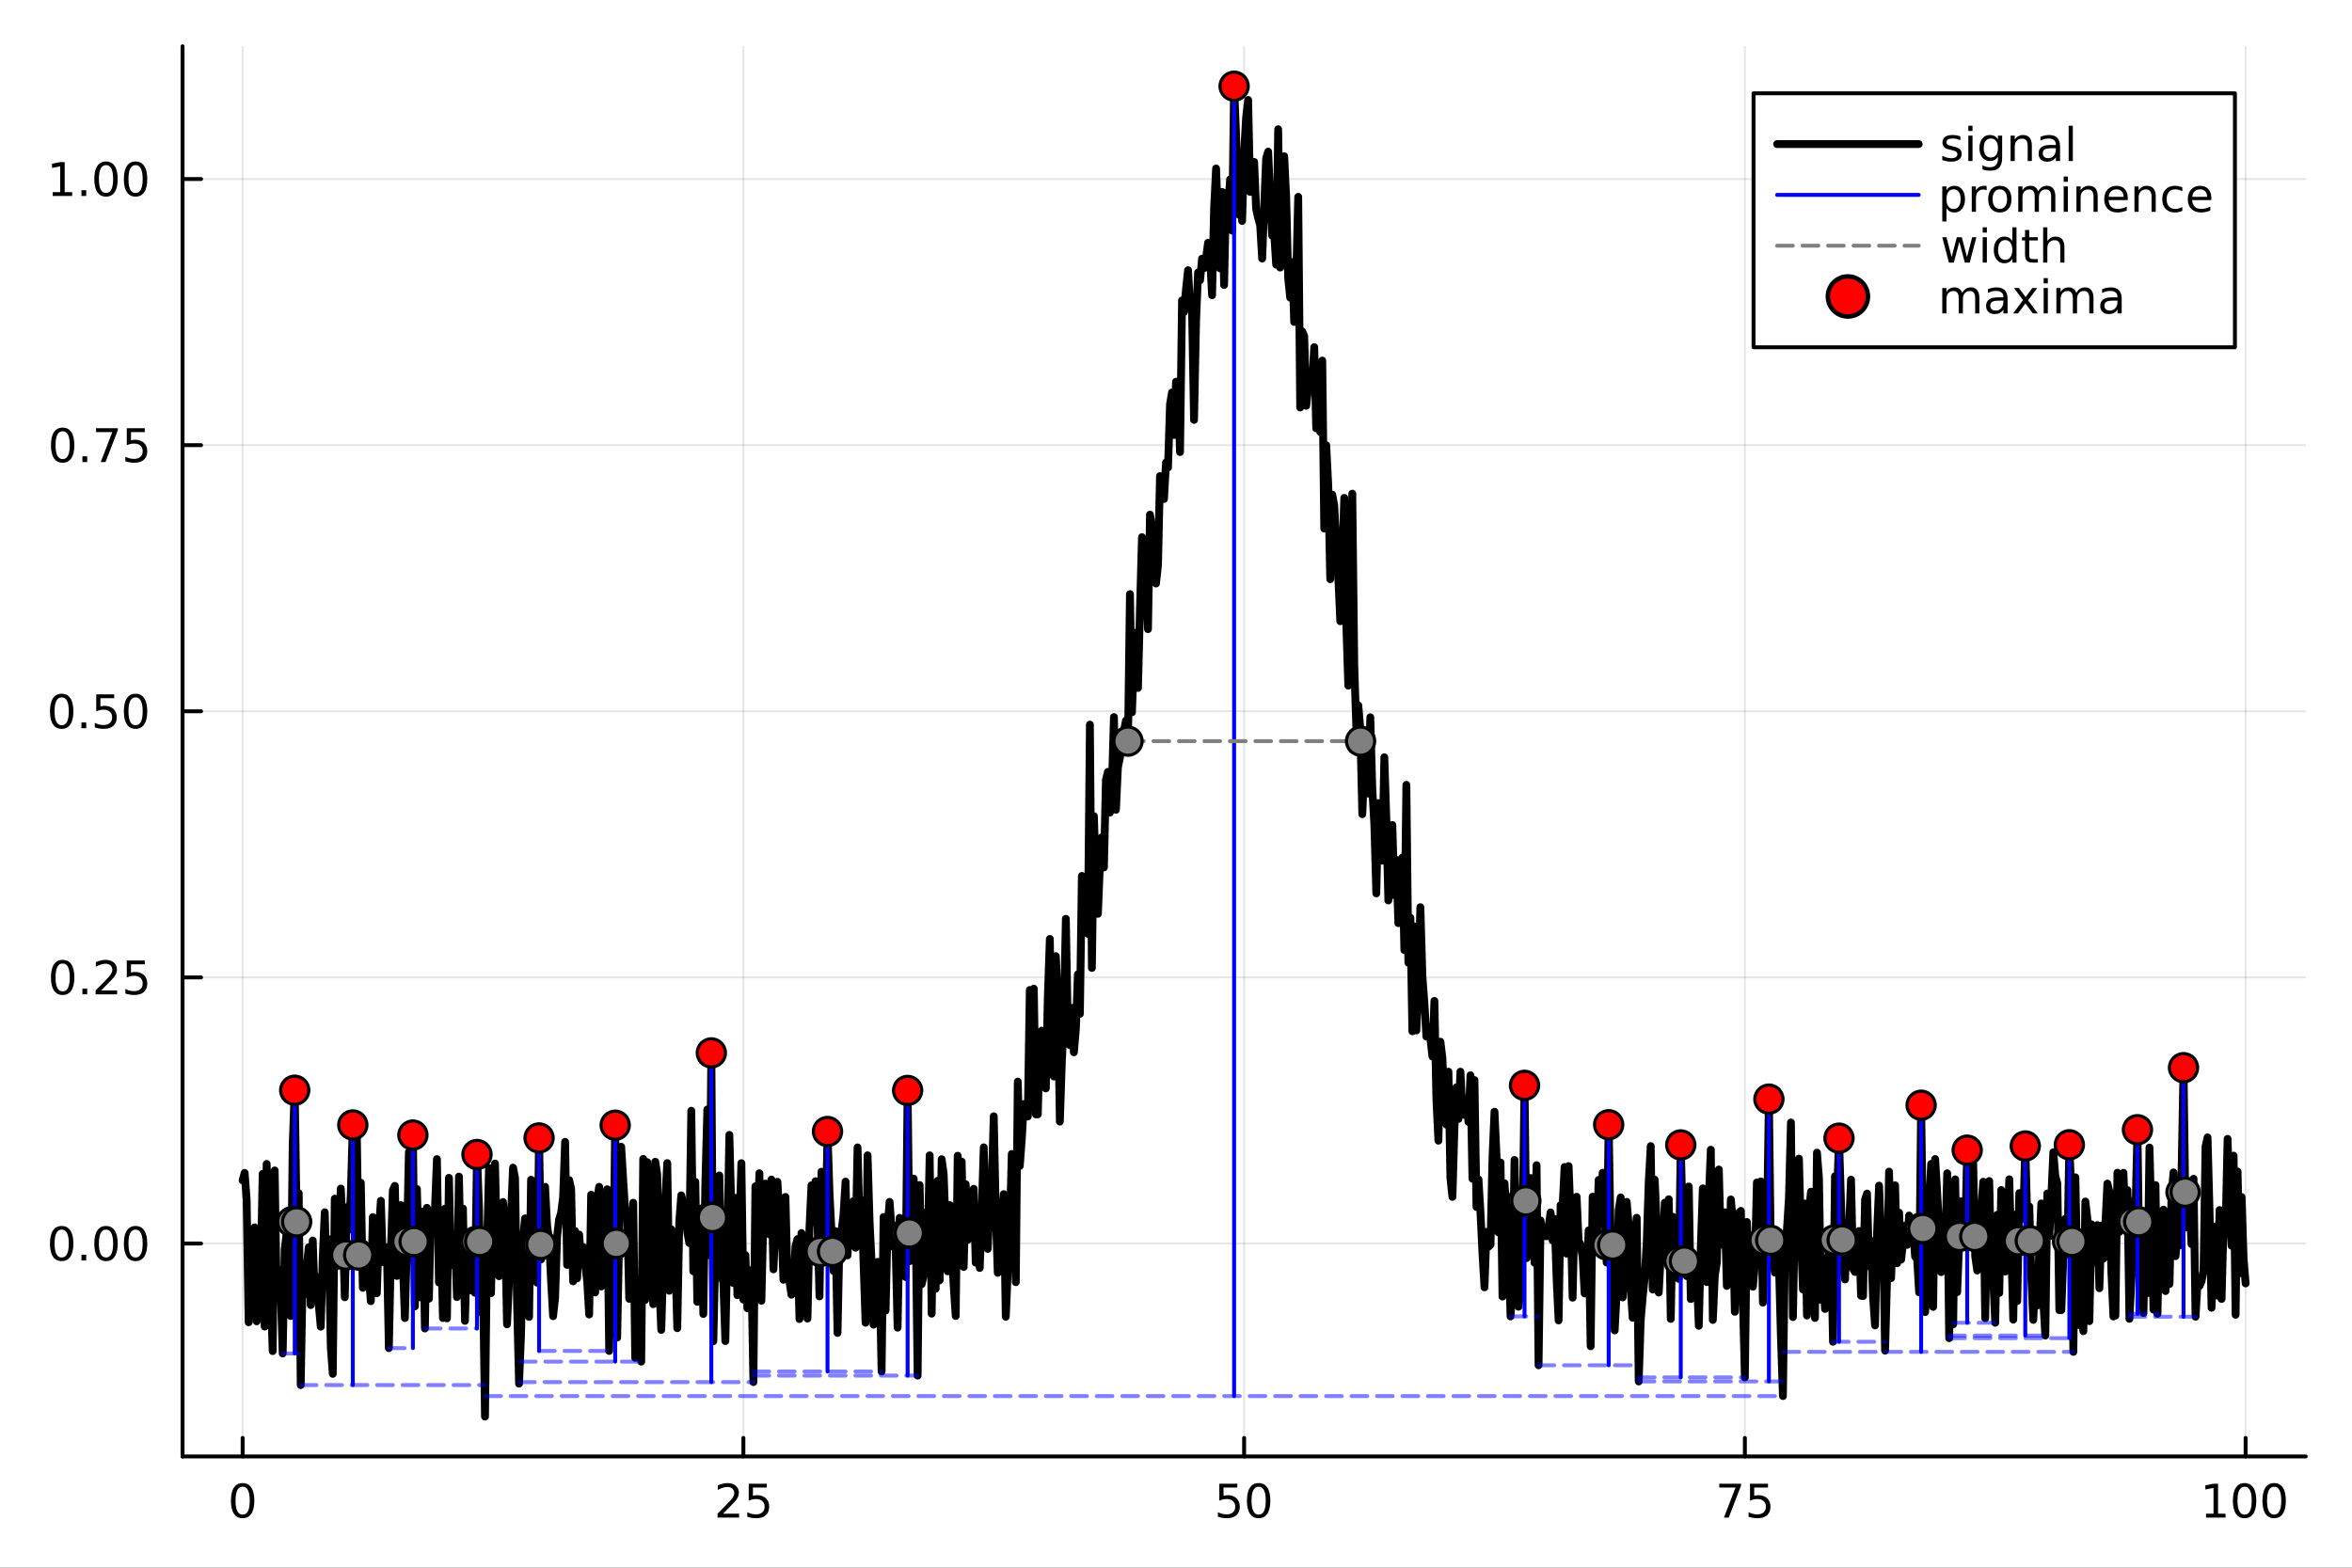 <?xml version="1.0" encoding="utf-8"?>
<svg xmlns="http://www.w3.org/2000/svg" xmlns:xlink="http://www.w3.org/1999/xlink" width="600" height="400" viewBox="0 0 2400 1600">
<rect x="0" y="0" width="2400" height="1600" fill="#333333" stroke="none"/>
<defs>
  <clipPath id="clip710">
    <rect x="0" y="0" width="2400" height="1600"/>
  </clipPath>
</defs>
<path clip-path="url(#clip710)" d="M0 1600 L2400 1600 L2400 0 L0 0  Z" fill="#ffffff" fill-rule="evenodd" fill-opacity="1"/>
<defs>
  <clipPath id="clip711">
    <rect x="480" y="0" width="1681" height="1600"/>
  </clipPath>
</defs>
<path clip-path="url(#clip710)" d="M186.274 1486.45 L2352.76 1486.45 L2352.76 47.244 L186.274 47.244  Z" fill="#ffffff" fill-rule="evenodd" fill-opacity="1"/>
<defs>
  <clipPath id="clip712">
    <rect x="186" y="47" width="2167" height="1440"/>
  </clipPath>
</defs>
<polyline clip-path="url(#clip712)" style="stroke:#000000; stroke-linecap:round; stroke-linejoin:round; stroke-width:2; stroke-opacity:0.1; fill:none" points="247.59,1486.45 247.59,47.244 "/>
<polyline clip-path="url(#clip712)" style="stroke:#000000; stroke-linecap:round; stroke-linejoin:round; stroke-width:2; stroke-opacity:0.1; fill:none" points="758.552,1486.45 758.552,47.244 "/>
<polyline clip-path="url(#clip712)" style="stroke:#000000; stroke-linecap:round; stroke-linejoin:round; stroke-width:2; stroke-opacity:0.1; fill:none" points="1269.51,1486.45 1269.51,47.244 "/>
<polyline clip-path="url(#clip712)" style="stroke:#000000; stroke-linecap:round; stroke-linejoin:round; stroke-width:2; stroke-opacity:0.1; fill:none" points="1780.48,1486.45 1780.48,47.244 "/>
<polyline clip-path="url(#clip712)" style="stroke:#000000; stroke-linecap:round; stroke-linejoin:round; stroke-width:2; stroke-opacity:0.1; fill:none" points="2291.44,1486.45 2291.44,47.244 "/>
<polyline clip-path="url(#clip712)" style="stroke:#000000; stroke-linecap:round; stroke-linejoin:round; stroke-width:2; stroke-opacity:0.1; fill:none" points="186.274,1269.16 2352.76,1269.16 "/>
<polyline clip-path="url(#clip712)" style="stroke:#000000; stroke-linecap:round; stroke-linejoin:round; stroke-width:2; stroke-opacity:0.1; fill:none" points="186.274,997.551 2352.76,997.551 "/>
<polyline clip-path="url(#clip712)" style="stroke:#000000; stroke-linecap:round; stroke-linejoin:round; stroke-width:2; stroke-opacity:0.1; fill:none" points="186.274,725.944 2352.76,725.944 "/>
<polyline clip-path="url(#clip712)" style="stroke:#000000; stroke-linecap:round; stroke-linejoin:round; stroke-width:2; stroke-opacity:0.1; fill:none" points="186.274,454.336 2352.76,454.336 "/>
<polyline clip-path="url(#clip712)" style="stroke:#000000; stroke-linecap:round; stroke-linejoin:round; stroke-width:2; stroke-opacity:0.1; fill:none" points="186.274,182.728 2352.76,182.728 "/>
<polyline clip-path="url(#clip710)" style="stroke:#000000; stroke-linecap:round; stroke-linejoin:round; stroke-width:4; stroke-opacity:1; fill:none" points="186.274,1486.45 2352.76,1486.45 "/>
<polyline clip-path="url(#clip710)" style="stroke:#000000; stroke-linecap:round; stroke-linejoin:round; stroke-width:4; stroke-opacity:1; fill:none" points="247.59,1486.45 247.59,1467.55 "/>
<polyline clip-path="url(#clip710)" style="stroke:#000000; stroke-linecap:round; stroke-linejoin:round; stroke-width:4; stroke-opacity:1; fill:none" points="758.552,1486.45 758.552,1467.55 "/>
<polyline clip-path="url(#clip710)" style="stroke:#000000; stroke-linecap:round; stroke-linejoin:round; stroke-width:4; stroke-opacity:1; fill:none" points="1269.51,1486.45 1269.51,1467.55 "/>
<polyline clip-path="url(#clip710)" style="stroke:#000000; stroke-linecap:round; stroke-linejoin:round; stroke-width:4; stroke-opacity:1; fill:none" points="1780.48,1486.45 1780.48,1467.55 "/>
<polyline clip-path="url(#clip710)" style="stroke:#000000; stroke-linecap:round; stroke-linejoin:round; stroke-width:4; stroke-opacity:1; fill:none" points="2291.44,1486.45 2291.44,1467.55 "/>
<path clip-path="url(#clip710)" d="M247.59 1517.37 Q243.978 1517.37 242.15 1520.93 Q240.344 1524.47 240.344 1531.6 Q240.344 1538.71 242.15 1542.27 Q243.978 1545.82 247.59 1545.82 Q251.224 1545.82 253.029 1542.27 Q254.858 1538.71 254.858 1531.6 Q254.858 1524.47 253.029 1520.93 Q251.224 1517.37 247.59 1517.37 M247.59 1513.66 Q253.4 1513.66 256.455 1518.27 Q259.534 1522.85 259.534 1531.6 Q259.534 1540.33 256.455 1544.94 Q253.4 1549.52 247.59 1549.52 Q241.779 1549.52 238.701 1544.94 Q235.645 1540.33 235.645 1531.6 Q235.645 1522.85 238.701 1518.27 Q241.779 1513.66 247.59 1513.66 Z" fill="#000000" fill-rule="nonzero" fill-opacity="1" /><path clip-path="url(#clip710)" d="M737.823 1544.91 L754.143 1544.91 L754.143 1548.85 L732.198 1548.85 L732.198 1544.91 Q734.86 1542.16 739.444 1537.53 Q744.05 1532.88 745.231 1531.53 Q747.476 1529.01 748.356 1527.27 Q749.258 1525.51 749.258 1523.82 Q749.258 1521.07 747.314 1519.33 Q745.393 1517.6 742.291 1517.6 Q740.092 1517.6 737.638 1518.36 Q735.207 1519.13 732.43 1520.68 L732.43 1515.95 Q735.254 1514.82 737.707 1514.24 Q740.161 1513.66 742.198 1513.66 Q747.569 1513.66 750.763 1516.35 Q753.957 1519.03 753.957 1523.52 Q753.957 1525.65 753.147 1527.57 Q752.36 1529.47 750.254 1532.07 Q749.675 1532.74 746.573 1535.95 Q743.471 1539.15 737.823 1544.91 Z" fill="#000000" fill-rule="nonzero" fill-opacity="1" /><path clip-path="url(#clip710)" d="M764.004 1514.29 L782.36 1514.29 L782.36 1518.22 L768.286 1518.22 L768.286 1526.7 Q769.304 1526.35 770.323 1526.19 Q771.342 1526 772.36 1526 Q778.147 1526 781.527 1529.17 Q784.906 1532.34 784.906 1537.76 Q784.906 1543.34 781.434 1546.44 Q777.962 1549.52 771.642 1549.52 Q769.467 1549.52 767.198 1549.15 Q764.953 1548.78 762.545 1548.04 L762.545 1543.34 Q764.629 1544.47 766.851 1545.03 Q769.073 1545.58 771.55 1545.58 Q775.554 1545.58 777.892 1543.48 Q780.23 1541.37 780.23 1537.76 Q780.23 1534.15 777.892 1532.04 Q775.554 1529.94 771.55 1529.94 Q769.675 1529.94 767.8 1530.35 Q765.948 1530.77 764.004 1531.65 L764.004 1514.29 Z" fill="#000000" fill-rule="nonzero" fill-opacity="1" /><path clip-path="url(#clip710)" d="M1244.21 1514.29 L1262.57 1514.29 L1262.57 1518.22 L1248.5 1518.22 L1248.5 1526.7 Q1249.52 1526.35 1250.53 1526.19 Q1251.55 1526 1252.57 1526 Q1258.36 1526 1261.74 1529.17 Q1265.12 1532.34 1265.12 1537.76 Q1265.12 1543.34 1261.64 1546.44 Q1258.17 1549.52 1251.85 1549.52 Q1249.68 1549.52 1247.41 1549.15 Q1245.16 1548.78 1242.76 1548.04 L1242.76 1543.34 Q1244.84 1544.47 1247.06 1545.03 Q1249.28 1545.58 1251.76 1545.58 Q1255.77 1545.58 1258.1 1543.48 Q1260.44 1541.37 1260.44 1537.76 Q1260.44 1534.15 1258.1 1532.04 Q1255.77 1529.94 1251.76 1529.94 Q1249.89 1529.94 1248.01 1530.35 Q1246.16 1530.77 1244.21 1531.65 L1244.21 1514.29 Z" fill="#000000" fill-rule="nonzero" fill-opacity="1" /><path clip-path="url(#clip710)" d="M1284.33 1517.37 Q1280.72 1517.37 1278.89 1520.93 Q1277.08 1524.47 1277.08 1531.6 Q1277.08 1538.71 1278.89 1542.27 Q1280.72 1545.82 1284.33 1545.82 Q1287.96 1545.82 1289.77 1542.27 Q1291.6 1538.71 1291.6 1531.6 Q1291.6 1524.47 1289.77 1520.93 Q1287.96 1517.37 1284.33 1517.37 M1284.33 1513.66 Q1290.14 1513.66 1293.2 1518.27 Q1296.27 1522.85 1296.27 1531.6 Q1296.27 1540.33 1293.2 1544.94 Q1290.14 1549.52 1284.33 1549.52 Q1278.52 1549.52 1275.44 1544.94 Q1272.39 1540.33 1272.39 1531.6 Q1272.39 1522.85 1275.44 1518.27 Q1278.52 1513.66 1284.33 1513.66 Z" fill="#000000" fill-rule="nonzero" fill-opacity="1" /><path clip-path="url(#clip710)" d="M1754.33 1514.29 L1776.55 1514.29 L1776.55 1516.28 L1764.01 1548.85 L1759.12 1548.85 L1770.93 1518.22 L1754.33 1518.22 L1754.33 1514.29 Z" fill="#000000" fill-rule="nonzero" fill-opacity="1" /><path clip-path="url(#clip710)" d="M1785.72 1514.29 L1804.08 1514.29 L1804.08 1518.22 L1790 1518.22 L1790 1526.7 Q1791.02 1526.35 1792.04 1526.19 Q1793.06 1526 1794.08 1526 Q1799.86 1526 1803.24 1529.17 Q1806.62 1532.34 1806.62 1537.76 Q1806.62 1543.34 1803.15 1546.44 Q1799.68 1549.52 1793.36 1549.52 Q1791.18 1549.52 1788.92 1549.15 Q1786.67 1548.78 1784.26 1548.04 L1784.26 1543.34 Q1786.35 1544.47 1788.57 1545.03 Q1790.79 1545.58 1793.27 1545.58 Q1797.27 1545.58 1799.61 1543.48 Q1801.95 1541.37 1801.95 1537.76 Q1801.95 1534.15 1799.61 1532.04 Q1797.27 1529.94 1793.27 1529.94 Q1791.39 1529.94 1789.52 1530.35 Q1787.67 1530.77 1785.72 1531.65 L1785.72 1514.29 Z" fill="#000000" fill-rule="nonzero" fill-opacity="1" /><path clip-path="url(#clip710)" d="M2251.05 1544.91 L2258.69 1544.91 L2258.69 1518.55 L2250.38 1520.21 L2250.38 1515.95 L2258.64 1514.29 L2263.32 1514.29 L2263.32 1544.91 L2270.95 1544.91 L2270.95 1548.85 L2251.05 1548.85 L2251.05 1544.91 Z" fill="#000000" fill-rule="nonzero" fill-opacity="1" /><path clip-path="url(#clip710)" d="M2290.4 1517.37 Q2286.79 1517.37 2284.96 1520.93 Q2283.15 1524.47 2283.15 1531.6 Q2283.15 1538.71 2284.96 1542.27 Q2286.79 1545.82 2290.4 1545.82 Q2294.03 1545.82 2295.84 1542.27 Q2297.67 1538.71 2297.67 1531.6 Q2297.67 1524.47 2295.84 1520.93 Q2294.03 1517.37 2290.4 1517.37 M2290.4 1513.66 Q2296.21 1513.66 2299.26 1518.27 Q2302.34 1522.85 2302.34 1531.6 Q2302.34 1540.33 2299.26 1544.94 Q2296.21 1549.52 2290.4 1549.52 Q2284.59 1549.52 2281.51 1544.94 Q2278.45 1540.33 2278.45 1531.6 Q2278.45 1522.85 2281.51 1518.27 Q2284.59 1513.66 2290.4 1513.66 Z" fill="#000000" fill-rule="nonzero" fill-opacity="1" /><path clip-path="url(#clip710)" d="M2320.56 1517.37 Q2316.95 1517.37 2315.12 1520.93 Q2313.32 1524.47 2313.32 1531.6 Q2313.32 1538.71 2315.12 1542.27 Q2316.95 1545.82 2320.56 1545.82 Q2324.19 1545.82 2326 1542.27 Q2327.83 1538.71 2327.83 1531.6 Q2327.83 1524.47 2326 1520.93 Q2324.19 1517.37 2320.56 1517.37 M2320.56 1513.66 Q2326.37 1513.66 2329.43 1518.27 Q2332.5 1522.85 2332.5 1531.6 Q2332.5 1540.33 2329.43 1544.94 Q2326.37 1549.52 2320.56 1549.52 Q2314.75 1549.52 2311.67 1544.94 Q2308.62 1540.33 2308.62 1531.6 Q2308.62 1522.85 2311.67 1518.27 Q2314.75 1513.66 2320.56 1513.66 Z" fill="#000000" fill-rule="nonzero" fill-opacity="1" /><polyline clip-path="url(#clip710)" style="stroke:#000000; stroke-linecap:round; stroke-linejoin:round; stroke-width:4; stroke-opacity:1; fill:none" points="186.274,1486.45 186.274,47.244 "/>
<polyline clip-path="url(#clip710)" style="stroke:#000000; stroke-linecap:round; stroke-linejoin:round; stroke-width:4; stroke-opacity:1; fill:none" points="186.274,1269.16 205.172,1269.16 "/>
<polyline clip-path="url(#clip710)" style="stroke:#000000; stroke-linecap:round; stroke-linejoin:round; stroke-width:4; stroke-opacity:1; fill:none" points="186.274,997.551 205.172,997.551 "/>
<polyline clip-path="url(#clip710)" style="stroke:#000000; stroke-linecap:round; stroke-linejoin:round; stroke-width:4; stroke-opacity:1; fill:none" points="186.274,725.944 205.172,725.944 "/>
<polyline clip-path="url(#clip710)" style="stroke:#000000; stroke-linecap:round; stroke-linejoin:round; stroke-width:4; stroke-opacity:1; fill:none" points="186.274,454.336 205.172,454.336 "/>
<polyline clip-path="url(#clip710)" style="stroke:#000000; stroke-linecap:round; stroke-linejoin:round; stroke-width:4; stroke-opacity:1; fill:none" points="186.274,182.728 205.172,182.728 "/>
<path clip-path="url(#clip710)" d="M62.937 1254.96 Q59.325 1254.96 57.497 1258.52 Q55.691 1262.06 55.691 1269.19 Q55.691 1276.3 57.497 1279.86 Q59.325 1283.41 62.937 1283.41 Q66.571 1283.41 68.376 1279.86 Q70.205 1276.3 70.205 1269.19 Q70.205 1262.06 68.376 1258.52 Q66.571 1254.96 62.937 1254.96 M62.937 1251.25 Q68.747 1251.25 71.802 1255.86 Q74.881 1260.44 74.881 1269.19 Q74.881 1277.92 71.802 1282.53 Q68.747 1287.11 62.937 1287.11 Q57.126 1287.11 54.048 1282.53 Q50.992 1277.92 50.992 1269.19 Q50.992 1260.44 54.048 1255.86 Q57.126 1251.25 62.937 1251.25 Z" fill="#000000" fill-rule="nonzero" fill-opacity="1" /><path clip-path="url(#clip710)" d="M83.098 1280.56 L87.983 1280.56 L87.983 1286.44 L83.098 1286.44 L83.098 1280.56 Z" fill="#000000" fill-rule="nonzero" fill-opacity="1" /><path clip-path="url(#clip710)" d="M108.168 1254.96 Q104.557 1254.96 102.728 1258.52 Q100.922 1262.06 100.922 1269.19 Q100.922 1276.3 102.728 1279.86 Q104.557 1283.41 108.168 1283.41 Q111.802 1283.41 113.608 1279.86 Q115.436 1276.3 115.436 1269.19 Q115.436 1262.06 113.608 1258.52 Q111.802 1254.96 108.168 1254.96 M108.168 1251.25 Q113.978 1251.25 117.033 1255.86 Q120.112 1260.44 120.112 1269.19 Q120.112 1277.92 117.033 1282.53 Q113.978 1287.11 108.168 1287.11 Q102.358 1287.11 99.279 1282.53 Q96.223 1277.92 96.223 1269.19 Q96.223 1260.44 99.279 1255.86 Q102.358 1251.25 108.168 1251.25 Z" fill="#000000" fill-rule="nonzero" fill-opacity="1" /><path clip-path="url(#clip710)" d="M138.33 1254.96 Q134.719 1254.96 132.89 1258.52 Q131.084 1262.06 131.084 1269.19 Q131.084 1276.3 132.89 1279.86 Q134.719 1283.41 138.33 1283.41 Q141.964 1283.41 143.769 1279.86 Q145.598 1276.3 145.598 1269.19 Q145.598 1262.06 143.769 1258.52 Q141.964 1254.96 138.33 1254.96 M138.33 1251.25 Q144.14 1251.25 147.195 1255.86 Q150.274 1260.44 150.274 1269.19 Q150.274 1277.92 147.195 1282.53 Q144.14 1287.11 138.33 1287.11 Q132.519 1287.11 129.441 1282.53 Q126.385 1277.92 126.385 1269.19 Q126.385 1260.44 129.441 1255.86 Q132.519 1251.25 138.33 1251.25 Z" fill="#000000" fill-rule="nonzero" fill-opacity="1" /><path clip-path="url(#clip710)" d="M63.932 983.35 Q60.321 983.35 58.492 986.915 Q56.687 990.456 56.687 997.586 Q56.687 1004.69 58.492 1008.26 Q60.321 1011.8 63.932 1011.8 Q67.566 1011.8 69.372 1008.26 Q71.2 1004.69 71.2 997.586 Q71.2 990.456 69.372 986.915 Q67.566 983.35 63.932 983.35 M63.932 979.646 Q69.742 979.646 72.798 984.253 Q75.876 988.836 75.876 997.586 Q75.876 1006.31 72.798 1010.92 Q69.742 1015.5 63.932 1015.5 Q58.122 1015.5 55.043 1010.92 Q51.987 1006.31 51.987 997.586 Q51.987 988.836 55.043 984.253 Q58.122 979.646 63.932 979.646 Z" fill="#000000" fill-rule="nonzero" fill-opacity="1" /><path clip-path="url(#clip710)" d="M84.094 1008.95 L88.978 1008.95 L88.978 1014.83 L84.094 1014.83 L84.094 1008.95 Z" fill="#000000" fill-rule="nonzero" fill-opacity="1" /><path clip-path="url(#clip710)" d="M103.191 1010.9 L119.51 1010.9 L119.51 1014.83 L97.566 1014.83 L97.566 1010.9 Q100.228 1008.14 104.811 1003.51 Q109.418 998.859 110.598 997.516 Q112.844 994.993 113.723 993.257 Q114.626 991.498 114.626 989.808 Q114.626 987.054 112.682 985.317 Q110.76 983.581 107.658 983.581 Q105.459 983.581 103.006 984.345 Q100.575 985.109 97.797 986.66 L97.797 981.938 Q100.621 980.804 103.075 980.225 Q105.529 979.646 107.566 979.646 Q112.936 979.646 116.131 982.331 Q119.325 985.016 119.325 989.507 Q119.325 991.637 118.515 993.558 Q117.728 995.456 115.621 998.049 Q115.043 998.72 111.941 1001.94 Q108.839 1005.13 103.191 1010.9 Z" fill="#000000" fill-rule="nonzero" fill-opacity="1" /><path clip-path="url(#clip710)" d="M129.371 980.271 L147.728 980.271 L147.728 984.206 L133.654 984.206 L133.654 992.678 Q134.672 992.331 135.691 992.169 Q136.709 991.984 137.728 991.984 Q143.515 991.984 146.894 995.155 Q150.274 998.327 150.274 1003.74 Q150.274 1009.32 146.802 1012.42 Q143.33 1015.5 137.01 1015.5 Q134.834 1015.5 132.566 1015.13 Q130.32 1014.76 127.913 1014.02 L127.913 1009.32 Q129.996 1010.46 132.219 1011.01 Q134.441 1011.57 136.918 1011.57 Q140.922 1011.57 143.26 1009.46 Q145.598 1007.35 145.598 1003.74 Q145.598 1000.13 143.26 998.026 Q140.922 995.919 136.918 995.919 Q135.043 995.919 133.168 996.336 Q131.316 996.753 129.371 997.632 L129.371 980.271 Z" fill="#000000" fill-rule="nonzero" fill-opacity="1" /><path clip-path="url(#clip710)" d="M62.937 711.742 Q59.325 711.742 57.497 715.307 Q55.691 718.849 55.691 725.978 Q55.691 733.085 57.497 736.65 Q59.325 740.191 62.937 740.191 Q66.571 740.191 68.376 736.65 Q70.205 733.085 70.205 725.978 Q70.205 718.849 68.376 715.307 Q66.571 711.742 62.937 711.742 M62.937 708.039 Q68.747 708.039 71.802 712.645 Q74.881 717.228 74.881 725.978 Q74.881 734.705 71.802 739.312 Q68.747 743.895 62.937 743.895 Q57.126 743.895 54.048 739.312 Q50.992 734.705 50.992 725.978 Q50.992 717.228 54.048 712.645 Q57.126 708.039 62.937 708.039 Z" fill="#000000" fill-rule="nonzero" fill-opacity="1" /><path clip-path="url(#clip710)" d="M83.098 737.344 L87.983 737.344 L87.983 743.224 L83.098 743.224 L83.098 737.344 Z" fill="#000000" fill-rule="nonzero" fill-opacity="1" /><path clip-path="url(#clip710)" d="M98.214 708.664 L116.57 708.664 L116.57 712.599 L102.496 712.599 L102.496 721.071 Q103.515 720.724 104.534 720.562 Q105.552 720.376 106.571 720.376 Q112.358 720.376 115.737 723.548 Q119.117 726.719 119.117 732.136 Q119.117 737.714 115.645 740.816 Q112.172 743.895 105.853 743.895 Q103.677 743.895 101.409 743.524 Q99.163 743.154 96.756 742.413 L96.756 737.714 Q98.839 738.849 101.061 739.404 Q103.284 739.96 105.76 739.96 Q109.765 739.96 112.103 737.853 Q114.441 735.747 114.441 732.136 Q114.441 728.525 112.103 726.418 Q109.765 724.312 105.76 724.312 Q103.885 724.312 102.01 724.728 Q100.159 725.145 98.214 726.025 L98.214 708.664 Z" fill="#000000" fill-rule="nonzero" fill-opacity="1" /><path clip-path="url(#clip710)" d="M138.33 711.742 Q134.719 711.742 132.89 715.307 Q131.084 718.849 131.084 725.978 Q131.084 733.085 132.89 736.65 Q134.719 740.191 138.33 740.191 Q141.964 740.191 143.769 736.65 Q145.598 733.085 145.598 725.978 Q145.598 718.849 143.769 715.307 Q141.964 711.742 138.33 711.742 M138.33 708.039 Q144.14 708.039 147.195 712.645 Q150.274 717.228 150.274 725.978 Q150.274 734.705 147.195 739.312 Q144.14 743.895 138.33 743.895 Q132.519 743.895 129.441 739.312 Q126.385 734.705 126.385 725.978 Q126.385 717.228 129.441 712.645 Q132.519 708.039 138.33 708.039 Z" fill="#000000" fill-rule="nonzero" fill-opacity="1" /><path clip-path="url(#clip710)" d="M63.932 440.135 Q60.321 440.135 58.492 443.699 Q56.687 447.241 56.687 454.371 Q56.687 461.477 58.492 465.042 Q60.321 468.584 63.932 468.584 Q67.566 468.584 69.372 465.042 Q71.2 461.477 71.2 454.371 Q71.2 447.241 69.372 443.699 Q67.566 440.135 63.932 440.135 M63.932 436.431 Q69.742 436.431 72.798 441.037 Q75.876 445.621 75.876 454.371 Q75.876 463.098 72.798 467.704 Q69.742 472.287 63.932 472.287 Q58.122 472.287 55.043 467.704 Q51.987 463.098 51.987 454.371 Q51.987 445.621 55.043 441.037 Q58.122 436.431 63.932 436.431 Z" fill="#000000" fill-rule="nonzero" fill-opacity="1" /><path clip-path="url(#clip710)" d="M84.094 465.736 L88.978 465.736 L88.978 471.616 L84.094 471.616 L84.094 465.736 Z" fill="#000000" fill-rule="nonzero" fill-opacity="1" /><path clip-path="url(#clip710)" d="M97.983 437.056 L120.205 437.056 L120.205 439.047 L107.658 471.616 L102.774 471.616 L114.58 440.991 L97.983 440.991 L97.983 437.056 Z" fill="#000000" fill-rule="nonzero" fill-opacity="1" /><path clip-path="url(#clip710)" d="M129.371 437.056 L147.728 437.056 L147.728 440.991 L133.654 440.991 L133.654 449.463 Q134.672 449.116 135.691 448.954 Q136.709 448.769 137.728 448.769 Q143.515 448.769 146.894 451.94 Q150.274 455.111 150.274 460.528 Q150.274 466.107 146.802 469.209 Q143.33 472.287 137.01 472.287 Q134.834 472.287 132.566 471.917 Q130.32 471.547 127.913 470.806 L127.913 466.107 Q129.996 467.241 132.219 467.797 Q134.441 468.352 136.918 468.352 Q140.922 468.352 143.26 466.246 Q145.598 464.139 145.598 460.528 Q145.598 456.917 143.26 454.811 Q140.922 452.704 136.918 452.704 Q135.043 452.704 133.168 453.121 Q131.316 453.537 129.371 454.417 L129.371 437.056 Z" fill="#000000" fill-rule="nonzero" fill-opacity="1" /><path clip-path="url(#clip710)" d="M53.747 196.073 L61.386 196.073 L61.386 169.708 L53.075 171.374 L53.075 167.115 L61.339 165.448 L66.015 165.448 L66.015 196.073 L73.654 196.073 L73.654 200.008 L53.747 200.008 L53.747 196.073 Z" fill="#000000" fill-rule="nonzero" fill-opacity="1" /><path clip-path="url(#clip710)" d="M83.098 194.129 L87.983 194.129 L87.983 200.008 L83.098 200.008 L83.098 194.129 Z" fill="#000000" fill-rule="nonzero" fill-opacity="1" /><path clip-path="url(#clip710)" d="M108.168 168.527 Q104.557 168.527 102.728 172.092 Q100.922 175.634 100.922 182.763 Q100.922 189.87 102.728 193.434 Q104.557 196.976 108.168 196.976 Q111.802 196.976 113.608 193.434 Q115.436 189.87 115.436 182.763 Q115.436 175.634 113.608 172.092 Q111.802 168.527 108.168 168.527 M108.168 164.823 Q113.978 164.823 117.033 169.43 Q120.112 174.013 120.112 182.763 Q120.112 191.49 117.033 196.096 Q113.978 200.68 108.168 200.68 Q102.358 200.68 99.279 196.096 Q96.223 191.49 96.223 182.763 Q96.223 174.013 99.279 169.43 Q102.358 164.823 108.168 164.823 Z" fill="#000000" fill-rule="nonzero" fill-opacity="1" /><path clip-path="url(#clip710)" d="M138.33 168.527 Q134.719 168.527 132.89 172.092 Q131.084 175.634 131.084 182.763 Q131.084 189.87 132.89 193.434 Q134.719 196.976 138.33 196.976 Q141.964 196.976 143.769 193.434 Q145.598 189.87 145.598 182.763 Q145.598 175.634 143.769 172.092 Q141.964 168.527 138.33 168.527 M138.33 164.823 Q144.14 164.823 147.195 169.43 Q150.274 174.013 150.274 182.763 Q150.274 191.49 147.195 196.096 Q144.14 200.68 138.33 200.68 Q132.519 200.68 129.441 196.096 Q126.385 191.49 126.385 182.763 Q126.385 174.013 129.441 169.43 Q132.519 164.823 138.33 164.823 Z" fill="#000000" fill-rule="nonzero" fill-opacity="1" /><polyline clip-path="url(#clip712)" style="stroke:#000000; stroke-linecap:round; stroke-linejoin:round; stroke-width:8; stroke-opacity:1; fill:none" points="247.59,1204.66 249.633,1197.09 251.677,1224.34 253.721,1349.55 255.765,1254.59 257.809,1264.32 259.853,1252.67 261.896,1348.56 263.94,1285.49 265.984,1302.19 268.028,1198.02 270.072,1353.9 272.116,1187.9 274.16,1282.73 276.203,1315.36 278.247,1378.93 280.291,1194.58 282.335,1319.94 284.379,1295.79 286.423,1315.16 288.467,1381.36 290.51,1275.19 292.554,1258.16 294.598,1280.64 296.642,1343.13 298.686,1167.89 300.73,1112.68 302.774,1250.05 304.817,1217.77 306.861,1413.61 308.905,1298.46 310.949,1321.1 312.993,1293.49 315.037,1272.99 317.08,1331.99 319.124,1266.11 321.168,1324.44 323.212,1303.14 325.256,1331.69 327.3,1354.02 329.344,1283.71 331.387,1237.26 333.431,1310.35 335.475,1264.73 337.519,1374.38 339.563,1402.19 341.607,1223.37 343.651,1292.36 345.694,1271.41 347.738,1213.04 349.782,1253.74 351.826,1323.99 353.87,1232.15 355.914,1255.15 357.957,1219.16 360.001,1148.15 362.045,1183.81 364.089,1156.07 366.133,1292.55 368.177,1207.09 370.221,1314.36 372.264,1270.01 374.308,1308.68 376.352,1302.22 378.396,1328 380.44,1242.21 382.484,1309.8 384.528,1319.87 386.571,1257.6 388.615,1225.5 390.659,1288.2 392.703,1285.17 394.747,1273.02 396.791,1375.9 398.834,1278.53 400.878,1214.57 402.922,1210.32 404.966,1302.21 407.01,1271.24 409.054,1229.92 411.098,1289.1 413.141,1345.19 415.185,1271.49 417.229,1175.87 419.273,1230.33 421.317,1158.45 423.361,1333.31 425.405,1213.55 427.448,1284.51 429.492,1324.2 431.536,1236.49 433.58,1355.86 435.624,1232.71 437.668,1325.5 439.712,1236.32 441.755,1249.76 443.799,1235.14 445.843,1183.03 447.887,1308.86 449.931,1255.69 451.975,1345.22 454.018,1233.66 456.062,1345.55 458.106,1202.12 460.15,1288.81 462.194,1291.35 464.238,1261.58 466.282,1323.78 468.325,1200.85 470.369,1298.68 472.413,1233.51 474.457,1348.07 476.501,1270.89 478.545,1300.95 480.589,1316.9 482.632,1276.6 484.676,1319.45 486.72,1178.31 488.764,1232.04 490.808,1339.5 492.852,1309.25 494.895,1445.72 496.939,1274.83 498.983,1192.15 501.027,1319.88 503.071,1228.3 505.115,1187.53 507.159,1276.5 509.202,1302.5 511.246,1237.59 513.29,1226.79 515.334,1253.24 517.378,1351.64 519.422,1306.43 521.466,1239.6 523.509,1191.74 525.553,1202.38 527.597,1328.96 529.641,1412.15 531.685,1361 533.729,1264.98 535.772,1243.5 537.816,1264.2 539.86,1344.08 541.904,1204.05 543.948,1291.26 545.992,1282.57 548.036,1309.12 550.079,1161.41 552.123,1285.34 554.167,1239.23 556.211,1211.3 558.255,1250.86 560.299,1264.99 562.343,1307.55 564.386,1343.33 566.43,1324.47 568.474,1261.97 570.518,1244.49 572.562,1237.87 574.606,1222.12 576.65,1165.41 578.693,1291.01 580.737,1204.37 582.781,1213.16 584.825,1307.74 586.869,1256.35 588.913,1304.7 590.956,1260.05 593,1286.19 595.044,1272.68 597.088,1290.39 599.132,1307.2 601.176,1341.62 603.22,1219.37 605.263,1315.79 607.307,1319.11 609.351,1224.82 611.395,1211.29 613.439,1312.98 615.483,1284.85 617.527,1295.97 619.57,1213.74 621.614,1378.78 623.658,1220.21 625.702,1308.54 627.746,1148.39 629.79,1365.16 631.833,1259.07 633.877,1170.42 635.921,1204.32 637.965,1236.25 640.009,1237.56 642.053,1325.59 644.097,1269.11 646.14,1227.53 648.184,1385.86 650.228,1308.81 652.272,1310.36 654.316,1389.68 656.36,1182.81 658.404,1326.69 660.447,1186.11 662.491,1306.11 664.535,1271.96 666.579,1331.06 668.623,1185.7 670.667,1198.92 672.711,1309.33 674.754,1357.31 676.798,1288.28 678.842,1224.59 680.886,1187.05 682.93,1317.38 684.974,1254.68 687.017,1267.85 689.061,1283.01 691.105,1355.56 693.149,1246.89 695.193,1219.97 697.237,1228.94 699.281,1234.45 701.324,1257.3 703.368,1268.64 705.412,1133.62 707.456,1297.46 709.5,1206.2 711.544,1328.68 713.588,1263.99 715.631,1233.41 717.675,1341.07 719.719,1209.48 721.763,1132.35 723.807,1280.89 725.851,1074.6 727.894,1368.82 729.938,1279.62 731.982,1302.59 734.026,1199.64 736.07,1302.12 738.114,1308.75 740.158,1368.71 742.201,1270.05 744.245,1158.3 746.289,1236.24 748.333,1309.49 750.377,1222.49 752.421,1321.84 754.465,1255.36 756.508,1187.16 758.552,1326.39 760.596,1280.96 762.64,1335.17 764.684,1307.57 766.728,1296.25 768.771,1410.59 770.815,1210.75 772.859,1259.89 774.903,1197.42 776.947,1327.61 778.991,1239.42 781.035,1207.98 783.078,1241.8 785.122,1259.85 787.166,1203.87 789.21,1295.51 791.254,1250.35 793.298,1206.19 795.342,1242.74 797.385,1249.6 799.429,1306.17 801.473,1221.59 803.517,1303.46 805.561,1307.75 807.605,1321.4 809.649,1317.78 811.692,1272.04 813.736,1264.64 815.78,1346.22 817.824,1258.44 819.868,1308.82 821.912,1282.77 823.955,1345.74 825.999,1253.52 828.043,1209.72 830.087,1247.07 832.131,1205.57 834.175,1246.23 836.219,1323.11 838.262,1195.88 840.306,1228.21 842.35,1266.94 844.394,1154.82 846.438,1217.5 848.482,1257.7 850.526,1297.15 852.569,1256.51 854.613,1360.4 856.657,1262.32 858.701,1256.58 860.745,1239.51 862.789,1205.98 864.832,1281.24 866.876,1237 868.92,1268.12 870.964,1225.81 873.008,1273.45 875.052,1171.05 877.096,1249.28 879.139,1225.02 881.183,1288.55 883.227,1350.03 885.271,1179.12 887.315,1246.22 889.359,1288.22 891.403,1351.98 893.446,1331.4 895.49,1287.85 897.534,1298.89 899.578,1399.77 901.622,1242.03 903.666,1337.57 905.71,1251.97 907.753,1226.65 909.797,1255.72 911.841,1272.66 913.885,1271.36 915.929,1355.03 917.973,1242.94 920.016,1262.28 922.06,1277.18 924.104,1303.33 926.148,1112.92 928.192,1287.15 930.236,1257.75 932.28,1202.89 934.323,1245.45 936.367,1403.93 938.411,1209.46 940.455,1310.67 942.499,1301.46 944.543,1237.4 946.587,1279.11 948.63,1179.14 950.674,1340.75 952.718,1214.56 954.762,1315.34 956.806,1205.1 958.85,1306.74 960.893,1183.11 962.937,1198.45 964.981,1255.44 967.025,1297.51 969.069,1229.83 971.113,1273.62 973.157,1312.36 975.2,1343.11 977.244,1179.57 979.288,1201.98 981.332,1185.62 983.376,1293.09 985.42,1208.66 987.464,1265.43 989.507,1232.77 991.551,1248.98 993.595,1213.31 995.639,1288.71 997.683,1234 999.727,1294.08 1001.77,1237.72 1003.81,1170.99 1005.86,1244.15 1007.9,1274.63 1009.95,1223.84 1011.99,1209.62 1014.03,1139.29 1016.08,1236.97 1018.12,1299.03 1020.17,1226.27 1022.21,1255.09 1024.25,1218.74 1026.3,1343.9 1028.34,1297.15 1030.38,1254.93 1032.43,1177.74 1034.47,1203.76 1036.52,1308.61 1038.56,1103.93 1040.6,1189.95 1042.65,1162.37 1044.69,1126.81 1046.74,1138.58 1048.78,1139.5 1050.82,1010.35 1052.87,1090.15 1054.91,1009.09 1056.95,1137.29 1059,1137.36 1061.04,1057.94 1063.09,1051.9 1065.13,1095.72 1067.17,1110.85 1069.22,1017.4 1071.26,958.275 1073.31,1089.9 1075.35,1098.67 1077.39,975.845 1079.44,1022.18 1081.48,1144.69 1083.52,1083.2 1085.57,1038.9 1087.61,937.785 1089.66,1052.53 1091.7,1066.7 1093.74,1028.69 1095.79,1074.01 1097.83,1049.97 1099.88,994.378 1101.92,1034.76 1103.96,893.99 1106.01,950.436 1108.05,908.58 1110.09,953.064 1112.14,739.59 1114.18,987.876 1116.23,832.96 1118.27,898.495 1120.31,932.658 1122.36,882.477 1124.4,854.392 1126.45,885.279 1128.49,795.968 1130.53,787.754 1132.58,829.324 1134.62,802.229 1136.66,731.876 1138.71,826.503 1140.75,782.945 1142.8,773.487 1144.84,749.384 1146.88,746.074 1148.93,735.374 1150.97,759.2 1153.02,606.368 1155.06,726.996 1157.1,671.445 1159.15,645.804 1161.19,702.146 1163.23,621.876 1165.28,548.225 1167.32,605.616 1169.37,585.103 1171.41,642.101 1173.45,525.274 1175.5,536.82 1177.54,575.735 1179.59,595.538 1181.63,576.692 1183.67,485.905 1185.72,489.363 1187.76,509.271 1189.8,472.02 1191.85,477.184 1193.89,412.627 1195.94,400.562 1197.98,443.941 1200.02,389.586 1202.07,396.902 1204.11,461.353 1206.16,306.603 1208.2,318.42 1210.24,295.105 1212.29,275.767 1214.33,312.685 1216.37,316.686 1218.42,428.537 1220.46,327.959 1222.51,278.112 1224.55,286.06 1226.59,264.04 1228.64,273.647 1230.68,263.13 1232.73,247.744 1234.77,262.929 1236.81,301.32 1238.86,212.928 1240.9,171.974 1242.94,226.508 1244.99,273.923 1247.03,195.923 1249.08,290.849 1251.12,196.961 1253.16,212.195 1255.21,183.093 1257.25,235.35 1259.3,87.976 1261.34,138.681 1263.38,218.675 1265.43,204.464 1267.47,225.512 1269.51,156.003 1271.56,119.74 1273.6,102.015 1275.65,195.839 1277.69,190.438 1279.73,165.255 1281.78,213.354 1283.82,222.456 1285.87,229.619 1287.91,263.854 1289.95,211.235 1292,161.637 1294.04,154.743 1296.09,201.493 1298.13,240.528 1300.17,237.781 1302.22,270.128 1304.26,131.912 1306.3,273.067 1308.35,253.443 1310.39,159.412 1312.44,201.333 1314.48,283.925 1316.52,303.776 1318.57,267.395 1320.61,328.602 1322.66,282.694 1324.7,200.902 1326.74,415.848 1328.79,338.233 1330.83,343.047 1332.87,414.134 1334.92,395.243 1336.96,383.059 1339.01,389.843 1341.05,354.292 1343.09,437.137 1345.14,375.427 1347.18,440.852 1349.23,367.978 1351.27,539.397 1353.31,454.427 1355.36,495.315 1357.4,591.102 1359.44,504.862 1361.49,516.228 1363.53,554.85 1365.58,587.564 1367.62,634.02 1369.66,572.369 1371.71,508.201 1373.75,636.339 1375.8,699.792 1377.84,617.397 1379.88,503.829 1381.93,680.344 1383.97,741.297 1386.01,719.844 1388.06,744.344 1390.1,830.944 1392.15,780.762 1394.19,753.876 1396.23,809.914 1398.28,732.055 1400.32,805.545 1402.37,841.135 1404.41,911.79 1406.45,819.639 1408.5,847.157 1410.54,878.414 1412.58,772.919 1414.63,836.015 1416.67,919.015 1418.72,848.046 1420.76,841.965 1422.8,913.637 1424.85,877.572 1426.89,942.175 1428.94,886.999 1430.98,875.315 1433.02,969.632 1435.07,801.012 1437.11,982.583 1439.15,936.608 1441.2,1052.51 1443.24,945.489 1445.29,1051.69 1447.33,994.734 1449.37,925.891 1451.42,996.389 1453.46,1023.74 1455.51,1057.99 1457.55,1048.47 1459.59,1059.94 1461.64,1078.18 1463.68,1021.59 1465.72,1122.32 1467.77,1164.19 1469.81,1063.15 1471.86,1079.98 1473.9,1127.41 1475.94,1147.8 1477.99,1093.8 1480.03,1202.33 1482.08,1221.54 1484.12,1150.99 1486.16,1109.74 1488.21,1142.07 1490.25,1093.77 1492.29,1136.65 1494.34,1137.9 1496.38,1121.59 1498.43,1145.06 1500.47,1097.44 1502.51,1203.03 1504.56,1102.36 1506.6,1231.88 1508.65,1203.75 1510.69,1237.62 1512.73,1279.01 1514.78,1313.87 1516.82,1257.31 1518.86,1272.33 1520.91,1270.39 1522.95,1181.73 1525,1134.65 1527.04,1179.22 1529.08,1257.89 1531.13,1186.44 1533.17,1323.28 1535.22,1207.69 1537.26,1238.07 1539.3,1260.06 1541.35,1343.53 1543.39,1314.47 1545.43,1183.92 1547.48,1277.86 1549.52,1333.63 1551.57,1314.55 1553.61,1258.95 1555.65,1107.71 1557.7,1284.03 1559.74,1258.33 1561.79,1202.3 1563.83,1230.67 1565.87,1288.83 1567.92,1189.19 1569.96,1393.42 1572,1245.62 1574.05,1261 1576.09,1261.41 1578.14,1261.77 1580.18,1252.3 1582.22,1237.44 1584.27,1265.95 1586.31,1244 1588.36,1304.78 1590.4,1347.65 1592.44,1229.98 1594.49,1231.41 1596.53,1191.02 1598.57,1279.42 1600.62,1190.11 1602.66,1242.34 1604.71,1324.41 1606.75,1235.58 1608.79,1221.43 1610.84,1266.56 1612.88,1270.36 1614.93,1282.87 1616.97,1320.11 1619.01,1307.21 1621.06,1255.76 1623.1,1374.03 1625.15,1221.38 1627.19,1264.21 1629.23,1275.56 1631.28,1204.26 1633.32,1238.32 1635.36,1196.93 1637.41,1238.81 1639.45,1288.6 1641.5,1147.92 1643.54,1266.34 1645.58,1268.97 1647.63,1357.85 1649.67,1318.86 1651.72,1234.82 1653.76,1222.15 1655.8,1324.12 1657.85,1265.54 1659.89,1226.69 1661.93,1250.32 1663.98,1316.02 1666.02,1344.96 1668.07,1265.07 1670.11,1242.88 1672.15,1409.91 1674.2,1347.36 1676.24,1323.36 1678.29,1303.58 1680.33,1268.15 1682.37,1206.48 1684.42,1169.7 1686.46,1316.08 1688.5,1203.98 1690.55,1250.5 1692.59,1319.19 1694.64,1281.17 1696.68,1285.32 1698.72,1227.45 1700.77,1281.34 1702.81,1223.96 1704.86,1346.1 1706.9,1241.85 1708.94,1243.24 1710.99,1282.25 1713.03,1305.21 1715.07,1168.51 1717.12,1252.51 1719.16,1294.96 1721.21,1302.38 1723.25,1210.94 1725.29,1325.84 1727.34,1290.71 1729.38,1296.42 1731.43,1301.3 1733.47,1353.14 1735.51,1272.93 1737.56,1212.87 1739.6,1241.08 1741.64,1308.55 1743.69,1223.72 1745.73,1173.44 1747.78,1347.16 1749.82,1301.65 1751.86,1288.82 1753.91,1193.61 1755.95,1270.34 1758,1264.44 1760.04,1237.28 1762.08,1312.42 1764.13,1297.02 1766.17,1224.17 1768.21,1246.27 1770.26,1338.84 1772.3,1284.17 1774.35,1237.88 1776.39,1235.82 1778.43,1324.61 1780.48,1405.78 1782.52,1247.17 1784.57,1292.5 1786.61,1265.33 1788.65,1313.23 1790.7,1290.43 1792.74,1206.85 1794.78,1234.37 1796.83,1205.76 1798.87,1329.45 1800.92,1221.89 1802.96,1258.53 1805,1121.77 1807.05,1284.89 1809.09,1283.15 1811.14,1298.84 1813.18,1260.1 1815.22,1289.71 1817.27,1364.48 1819.31,1424.85 1821.35,1272.92 1823.4,1254.96 1825.44,1222.98 1827.49,1145.62 1829.53,1344.22 1831.57,1234.22 1833.62,1241.12 1835.66,1182.5 1837.71,1260.53 1839.75,1316.05 1841.79,1228.32 1843.84,1342.63 1845.88,1238.27 1847.92,1216.25 1849.97,1253.03 1852.01,1345.15 1854.06,1176.39 1856.1,1202.51 1858.14,1326.75 1860.19,1284.46 1862.23,1335.92 1864.28,1300.58 1866.32,1271.55 1868.36,1266.04 1870.41,1369.42 1872.45,1200.41 1874.49,1222.59 1876.54,1161.63 1878.58,1227.58 1880.63,1292.42 1882.67,1305.83 1884.71,1256.69 1886.76,1254.08 1888.8,1203.96 1890.85,1294.82 1892.89,1298.22 1894.93,1291.77 1896.98,1256.37 1899.02,1322.44 1901.06,1322.78 1903.11,1224.32 1905.15,1218.16 1907.2,1292.32 1909.24,1266.49 1911.28,1323.87 1913.33,1352.73 1915.37,1258.32 1917.42,1210.08 1919.46,1263.21 1921.5,1254.41 1923.55,1378.48 1925.59,1303.42 1927.63,1195.78 1929.68,1304.5 1931.72,1253.03 1933.77,1209.72 1935.81,1289.35 1937.85,1237.68 1939.9,1285.61 1941.94,1267.4 1943.99,1250.91 1946.03,1270.55 1948.07,1240.59 1950.12,1251.77 1952.16,1255.33 1954.2,1282.57 1956.25,1284.85 1958.29,1319.06 1960.34,1127.99 1962.38,1274.79 1964.42,1339.12 1966.47,1305.83 1968.51,1229.52 1970.56,1187.91 1972.6,1333.86 1974.64,1182.9 1976.69,1217.03 1978.73,1254.98 1980.78,1298.33 1982.82,1290.24 1984.86,1276.64 1986.91,1197.44 1988.95,1365.77 1990.99,1244.74 1993.04,1351.65 1995.08,1203.65 1997.13,1318.8 1999.17,1267.47 2001.21,1226.09 2003.26,1254.58 2005.3,1260.69 2007.35,1173.86 2009.39,1237.27 2011.43,1243.93 2013.48,1187.95 2015.52,1282.23 2017.56,1296.69 2019.61,1279.9 2021.65,1235.77 2023.7,1206.17 2025.74,1345.41 2027.78,1239.58 2029.83,1205.38 2031.87,1298.66 2033.92,1305.37 2035.96,1350.02 2038,1239.84 2040.05,1319.63 2042.09,1214.53 2044.13,1226.29 2046.18,1297.78 2048.22,1268.49 2050.27,1203.6 2052.31,1273.2 2054.35,1346.85 2056.4,1239.72 2058.44,1327.93 2060.49,1217.7 2062.53,1227.45 2064.57,1244.07 2066.62,1169.6 2068.66,1245.67 2070.7,1231.3 2072.75,1303.52 2074.79,1347.1 2076.84,1301.52 2078.88,1332.43 2080.92,1276.1 2082.97,1228.24 2085.01,1327.8 2087.06,1363.11 2089.1,1218.07 2091.14,1261.89 2093.19,1221.46 2095.23,1176.03 2097.27,1200.28 2099.32,1207.68 2101.36,1337.13 2103.41,1337.16 2105.45,1281.81 2107.49,1243.84 2109.54,1279.9 2111.58,1168.38 2113.63,1218.43 2115.67,1379.72 2117.71,1201.56 2119.76,1303.54 2121.8,1352.47 2123.84,1338.76 2125.89,1358.63 2127.93,1226.29 2129.98,1243.89 2132.02,1348.37 2134.06,1249.49 2136.11,1276.35 2138.15,1288.22 2140.2,1250.33 2142.24,1314.76 2144.28,1250.75 2146.33,1284.56 2148.37,1249.1 2150.41,1207.97 2152.46,1216.18 2154.5,1298.66 2156.55,1343.59 2158.59,1342.71 2160.63,1196.86 2162.68,1257.33 2164.72,1246.47 2166.77,1196.99 2168.81,1250.01 2170.85,1214.62 2172.9,1346.02 2174.94,1305.28 2176.98,1225.47 2179.03,1239.41 2181.07,1153.02 2183.12,1303.76 2185.16,1238.38 2187.2,1340.11 2189.25,1241.95 2191.29,1319.76 2193.34,1171.19 2195.38,1247.1 2197.42,1336.61 2199.47,1209.48 2201.51,1340.85 2203.55,1243.38 2205.6,1248.32 2207.64,1234.58 2209.69,1317.66 2211.73,1277.52 2213.77,1310.52 2215.82,1221.05 2217.86,1196.61 2219.91,1282.05 2221.95,1261.01 2223.99,1271.09 2226.04,1199.16 2228.08,1089.68 2230.12,1245.41 2232.17,1252.95 2234.21,1228.93 2236.26,1269.78 2238.3,1203.11 2240.34,1343.86 2242.39,1309.04 2244.43,1312.34 2246.48,1307.51 2248.52,1296.94 2250.56,1170.25 2252.61,1160.83 2254.65,1237.28 2256.69,1334.69 2258.74,1267.14 2260.78,1251.64 2262.83,1322.34 2264.87,1234.99 2266.91,1325.77 2268.96,1247.96 2271,1253.94 2273.05,1162.35 2275.09,1234.87 2277.13,1271.42 2279.18,1179.47 2281.22,1341.87 2283.26,1195.64 2285.31,1299.59 2287.35,1221.69 2289.4,1284.65 2291.44,1309.87 "/>
<polyline clip-path="url(#clip712)" style="stroke:#0000ff; stroke-linecap:round; stroke-linejoin:round; stroke-width:4; stroke-opacity:1; fill:none" points="300.73,1381.36 300.73,1112.68 "/>
<polyline clip-path="url(#clip712)" style="stroke:#0000ff; stroke-linecap:round; stroke-linejoin:round; stroke-width:4; stroke-opacity:1; fill:none" points="360.001,1413.61 360.001,1148.15 "/>
<polyline clip-path="url(#clip712)" style="stroke:#0000ff; stroke-linecap:round; stroke-linejoin:round; stroke-width:4; stroke-opacity:1; fill:none" points="421.317,1375.9 421.317,1158.45 "/>
<polyline clip-path="url(#clip712)" style="stroke:#0000ff; stroke-linecap:round; stroke-linejoin:round; stroke-width:4; stroke-opacity:1; fill:none" points="486.72,1355.86 486.72,1178.31 "/>
<polyline clip-path="url(#clip712)" style="stroke:#0000ff; stroke-linecap:round; stroke-linejoin:round; stroke-width:4; stroke-opacity:1; fill:none" points="550.079,1378.78 550.079,1161.41 "/>
<polyline clip-path="url(#clip712)" style="stroke:#0000ff; stroke-linecap:round; stroke-linejoin:round; stroke-width:4; stroke-opacity:1; fill:none" points="627.746,1389.68 627.746,1148.39 "/>
<polyline clip-path="url(#clip712)" style="stroke:#0000ff; stroke-linecap:round; stroke-linejoin:round; stroke-width:4; stroke-opacity:1; fill:none" points="725.851,1410.59 725.851,1074.6 "/>
<polyline clip-path="url(#clip712)" style="stroke:#0000ff; stroke-linecap:round; stroke-linejoin:round; stroke-width:4; stroke-opacity:1; fill:none" points="844.394,1399.77 844.394,1154.82 "/>
<polyline clip-path="url(#clip712)" style="stroke:#0000ff; stroke-linecap:round; stroke-linejoin:round; stroke-width:4; stroke-opacity:1; fill:none" points="926.148,1403.93 926.148,1112.92 "/>
<polyline clip-path="url(#clip712)" style="stroke:#0000ff; stroke-linecap:round; stroke-linejoin:round; stroke-width:4; stroke-opacity:1; fill:none" points="1259.3,1424.85 1259.3,87.976 "/>
<polyline clip-path="url(#clip712)" style="stroke:#0000ff; stroke-linecap:round; stroke-linejoin:round; stroke-width:4; stroke-opacity:1; fill:none" points="1555.65,1343.53 1555.65,1107.71 "/>
<polyline clip-path="url(#clip712)" style="stroke:#0000ff; stroke-linecap:round; stroke-linejoin:round; stroke-width:4; stroke-opacity:1; fill:none" points="1641.5,1393.42 1641.5,1147.92 "/>
<polyline clip-path="url(#clip712)" style="stroke:#0000ff; stroke-linecap:round; stroke-linejoin:round; stroke-width:4; stroke-opacity:1; fill:none" points="1715.07,1405.78 1715.07,1168.51 "/>
<polyline clip-path="url(#clip712)" style="stroke:#0000ff; stroke-linecap:round; stroke-linejoin:round; stroke-width:4; stroke-opacity:1; fill:none" points="1805,1409.91 1805,1121.77 "/>
<polyline clip-path="url(#clip712)" style="stroke:#0000ff; stroke-linecap:round; stroke-linejoin:round; stroke-width:4; stroke-opacity:1; fill:none" points="1876.54,1369.42 1876.54,1161.63 "/>
<polyline clip-path="url(#clip712)" style="stroke:#0000ff; stroke-linecap:round; stroke-linejoin:round; stroke-width:4; stroke-opacity:1; fill:none" points="1960.34,1379.72 1960.34,1127.99 "/>
<polyline clip-path="url(#clip712)" style="stroke:#0000ff; stroke-linecap:round; stroke-linejoin:round; stroke-width:4; stroke-opacity:1; fill:none" points="2007.35,1350.02 2007.35,1173.86 "/>
<polyline clip-path="url(#clip712)" style="stroke:#0000ff; stroke-linecap:round; stroke-linejoin:round; stroke-width:4; stroke-opacity:1; fill:none" points="2066.62,1363.11 2066.62,1169.6 "/>
<polyline clip-path="url(#clip712)" style="stroke:#0000ff; stroke-linecap:round; stroke-linejoin:round; stroke-width:4; stroke-opacity:1; fill:none" points="2111.58,1365.77 2111.58,1168.38 "/>
<polyline clip-path="url(#clip712)" style="stroke:#0000ff; stroke-linecap:round; stroke-linejoin:round; stroke-width:4; stroke-opacity:1; fill:none" points="2181.07,1340.85 2181.07,1153.02 "/>
<polyline clip-path="url(#clip712)" style="stroke:#0000ff; stroke-linecap:round; stroke-linejoin:round; stroke-width:4; stroke-opacity:1; fill:none" points="2228.08,1343.86 2228.08,1089.68 "/>
<polyline clip-path="url(#clip712)" style="stroke:#0000ff; stroke-linecap:round; stroke-linejoin:round; stroke-width:4; stroke-opacity:0.5; fill:none" stroke-dasharray="16, 10" points="288.467,1381.36 306.525,1381.36 "/>
<polyline clip-path="url(#clip712)" style="stroke:#0000ff; stroke-linecap:round; stroke-linejoin:round; stroke-width:4; stroke-opacity:0.5; fill:none" stroke-dasharray="16, 10" points="306.861,1413.61 494.415,1413.61 "/>
<polyline clip-path="url(#clip712)" style="stroke:#0000ff; stroke-linecap:round; stroke-linejoin:round; stroke-width:4; stroke-opacity:0.5; fill:none" stroke-dasharray="16, 10" points="396.791,1375.9 421.317,1375.9 "/>
<polyline clip-path="url(#clip712)" style="stroke:#0000ff; stroke-linecap:round; stroke-linejoin:round; stroke-width:4; stroke-opacity:0.5; fill:none" stroke-dasharray="16, 10" points="433.58,1355.86 486.72,1355.86 "/>
<polyline clip-path="url(#clip712)" style="stroke:#0000ff; stroke-linecap:round; stroke-linejoin:round; stroke-width:4; stroke-opacity:0.5; fill:none" stroke-dasharray="16, 10" points="550.079,1378.78 621.614,1378.78 "/>
<polyline clip-path="url(#clip712)" style="stroke:#0000ff; stroke-linecap:round; stroke-linejoin:round; stroke-width:4; stroke-opacity:0.5; fill:none" stroke-dasharray="16, 10" points="530.539,1389.68 654.316,1389.68 "/>
<polyline clip-path="url(#clip712)" style="stroke:#0000ff; stroke-linecap:round; stroke-linejoin:round; stroke-width:4; stroke-opacity:0.5; fill:none" stroke-dasharray="16, 10" points="529.703,1410.59 768.771,1410.59 "/>
<polyline clip-path="url(#clip712)" style="stroke:#0000ff; stroke-linecap:round; stroke-linejoin:round; stroke-width:4; stroke-opacity:0.5; fill:none" stroke-dasharray="16, 10" points="768.882,1399.77 899.578,1399.77 "/>
<polyline clip-path="url(#clip712)" style="stroke:#0000ff; stroke-linecap:round; stroke-linejoin:round; stroke-width:4; stroke-opacity:0.5; fill:none" stroke-dasharray="16, 10" points="768.84,1403.93 936.367,1403.93 "/>
<polyline clip-path="url(#clip712)" style="stroke:#0000ff; stroke-linecap:round; stroke-linejoin:round; stroke-width:4; stroke-opacity:0.5; fill:none" stroke-dasharray="16, 10" points="495.145,1424.85 1819.31,1424.85 "/>
<polyline clip-path="url(#clip712)" style="stroke:#0000ff; stroke-linecap:round; stroke-linejoin:round; stroke-width:4; stroke-opacity:0.5; fill:none" stroke-dasharray="16, 10" points="1541.35,1343.53 1569.46,1343.53 "/>
<polyline clip-path="url(#clip712)" style="stroke:#0000ff; stroke-linecap:round; stroke-linejoin:round; stroke-width:4; stroke-opacity:0.5; fill:none" stroke-dasharray="16, 10" points="1569.96,1393.42 1671.95,1393.42 "/>
<polyline clip-path="url(#clip712)" style="stroke:#0000ff; stroke-linecap:round; stroke-linejoin:round; stroke-width:4; stroke-opacity:0.5; fill:none" stroke-dasharray="16, 10" points="1672.29,1405.78 1780.48,1405.78 "/>
<polyline clip-path="url(#clip712)" style="stroke:#0000ff; stroke-linecap:round; stroke-linejoin:round; stroke-width:4; stroke-opacity:0.5; fill:none" stroke-dasharray="16, 10" points="1672.15,1409.91 1818.8,1409.91 "/>
<polyline clip-path="url(#clip712)" style="stroke:#0000ff; stroke-linecap:round; stroke-linejoin:round; stroke-width:4; stroke-opacity:0.5; fill:none" stroke-dasharray="16, 10" points="1870.41,1369.42 1923.4,1369.42 "/>
<polyline clip-path="url(#clip712)" style="stroke:#0000ff; stroke-linecap:round; stroke-linejoin:round; stroke-width:4; stroke-opacity:0.5; fill:none" stroke-dasharray="16, 10" points="1819.92,1379.72 2115.67,1379.72 "/>
<polyline clip-path="url(#clip712)" style="stroke:#0000ff; stroke-linecap:round; stroke-linejoin:round; stroke-width:4; stroke-opacity:0.5; fill:none" stroke-dasharray="16, 10" points="1993.06,1350.02 2035.96,1350.02 "/>
<polyline clip-path="url(#clip712)" style="stroke:#0000ff; stroke-linecap:round; stroke-linejoin:round; stroke-width:4; stroke-opacity:0.5; fill:none" stroke-dasharray="16, 10" points="1989,1363.11 2087.06,1363.11 "/>
<polyline clip-path="url(#clip712)" style="stroke:#0000ff; stroke-linecap:round; stroke-linejoin:round; stroke-width:4; stroke-opacity:0.5; fill:none" stroke-dasharray="16, 10" points="1988.95,1365.77 2115.49,1365.77 "/>
<polyline clip-path="url(#clip712)" style="stroke:#0000ff; stroke-linecap:round; stroke-linejoin:round; stroke-width:4; stroke-opacity:0.5; fill:none" stroke-dasharray="16, 10" points="2173.16,1340.85 2201.51,1340.85 "/>
<polyline clip-path="url(#clip712)" style="stroke:#0000ff; stroke-linecap:round; stroke-linejoin:round; stroke-width:4; stroke-opacity:0.5; fill:none" stroke-dasharray="16, 10" points="2173.01,1343.86 2240.34,1343.86 "/>
<polyline clip-path="url(#clip712)" style="stroke:#808080; stroke-linecap:round; stroke-linejoin:round; stroke-width:4; stroke-opacity:1; fill:none" stroke-dasharray="16, 10" points="297.763,1247.02 302.728,1247.02 "/>
<polyline clip-path="url(#clip712)" style="stroke:#808080; stroke-linecap:round; stroke-linejoin:round; stroke-width:4; stroke-opacity:1; fill:none" stroke-dasharray="16, 10" points="352.785,1280.88 365.958,1280.88 "/>
<polyline clip-path="url(#clip712)" style="stroke:#808080; stroke-linecap:round; stroke-linejoin:round; stroke-width:4; stroke-opacity:1; fill:none" stroke-dasharray="16, 10" points="415.278,1267.17 422.588,1267.17 "/>
<polyline clip-path="url(#clip712)" style="stroke:#808080; stroke-linecap:round; stroke-linejoin:round; stroke-width:4; stroke-opacity:1; fill:none" stroke-dasharray="16, 10" points="485.434,1267.08 489.43,1267.08 "/>
<polyline clip-path="url(#clip712)" style="stroke:#808080; stroke-linecap:round; stroke-linejoin:round; stroke-width:4; stroke-opacity:1; fill:none" stroke-dasharray="16, 10" points="548.576,1270.1 551.872,1270.1 "/>
<polyline clip-path="url(#clip712)" style="stroke:#808080; stroke-linecap:round; stroke-linejoin:round; stroke-width:4; stroke-opacity:1; fill:none" stroke-dasharray="16, 10" points="626.206,1269.03 628.883,1269.03 "/>
<polyline clip-path="url(#clip712)" style="stroke:#808080; stroke-linecap:round; stroke-linejoin:round; stroke-width:4; stroke-opacity:1; fill:none" stroke-dasharray="16, 10" points="724.186,1242.59 727.018,1242.59 "/>
<polyline clip-path="url(#clip712)" style="stroke:#808080; stroke-linecap:round; stroke-linejoin:round; stroke-width:4; stroke-opacity:1; fill:none" stroke-dasharray="16, 10" points="836.955,1277.29 849.497,1277.29 "/>
<polyline clip-path="url(#clip712)" style="stroke:#808080; stroke-linecap:round; stroke-linejoin:round; stroke-width:4; stroke-opacity:1; fill:none" stroke-dasharray="16, 10" points="924.586,1258.43 927.855,1258.43 "/>
<polyline clip-path="url(#clip712)" style="stroke:#808080; stroke-linecap:round; stroke-linejoin:round; stroke-width:4; stroke-opacity:1; fill:none" stroke-dasharray="16, 10" points="1151.01,756.414 1388.34,756.414 "/>
<polyline clip-path="url(#clip712)" style="stroke:#808080; stroke-linecap:round; stroke-linejoin:round; stroke-width:4; stroke-opacity:1; fill:none" stroke-dasharray="16, 10" points="1554.06,1225.62 1557.02,1225.62 "/>
<polyline clip-path="url(#clip712)" style="stroke:#808080; stroke-linecap:round; stroke-linejoin:round; stroke-width:4; stroke-opacity:1; fill:none" stroke-dasharray="16, 10" points="1639.71,1270.67 1645.62,1270.67 "/>
<polyline clip-path="url(#clip712)" style="stroke:#808080; stroke-linecap:round; stroke-linejoin:round; stroke-width:4; stroke-opacity:1; fill:none" stroke-dasharray="16, 10" points="1713.3,1287.14 1718.79,1287.14 "/>
<polyline clip-path="url(#clip712)" style="stroke:#808080; stroke-linecap:round; stroke-linejoin:round; stroke-width:4; stroke-opacity:1; fill:none" stroke-dasharray="16, 10" points="1800.08,1265.84 1806.81,1265.84 "/>
<polyline clip-path="url(#clip712)" style="stroke:#808080; stroke-linecap:round; stroke-linejoin:round; stroke-width:4; stroke-opacity:1; fill:none" stroke-dasharray="16, 10" points="1871.66,1265.52 1879.78,1265.52 "/>
<polyline clip-path="url(#clip712)" style="stroke:#808080; stroke-linecap:round; stroke-linejoin:round; stroke-width:4; stroke-opacity:1; fill:none" stroke-dasharray="16, 10" points="1958.99,1253.86 1962.09,1253.86 "/>
<polyline clip-path="url(#clip712)" style="stroke:#808080; stroke-linecap:round; stroke-linejoin:round; stroke-width:4; stroke-opacity:1; fill:none" stroke-dasharray="16, 10" points="1999.44,1261.94 2015.08,1261.94 "/>
<polyline clip-path="url(#clip712)" style="stroke:#808080; stroke-linecap:round; stroke-linejoin:round; stroke-width:4; stroke-opacity:1; fill:none" stroke-dasharray="16, 10" points="2059.58,1266.36 2071.7,1266.36 "/>
<polyline clip-path="url(#clip712)" style="stroke:#808080; stroke-linecap:round; stroke-linejoin:round; stroke-width:4; stroke-opacity:1; fill:none" stroke-dasharray="16, 10" points="2109.77,1267.08 2114.24,1267.08 "/>
<polyline clip-path="url(#clip712)" style="stroke:#808080; stroke-linecap:round; stroke-linejoin:round; stroke-width:4; stroke-opacity:1; fill:none" stroke-dasharray="16, 10" points="2176.44,1246.94 2182.35,1246.94 "/>
<polyline clip-path="url(#clip712)" style="stroke:#808080; stroke-linecap:round; stroke-linejoin:round; stroke-width:4; stroke-opacity:1; fill:none" stroke-dasharray="16, 10" points="2225.54,1216.77 2229.75,1216.77 "/>
<circle clip-path="url(#clip712)" cx="297.763" cy="1247.02" r="14.4" fill="#808080" fill-rule="evenodd" fill-opacity="1" stroke="#000000" stroke-opacity="1" stroke-width="3.2"/>
<circle clip-path="url(#clip712)" cx="302.728" cy="1247.02" r="14.4" fill="#808080" fill-rule="evenodd" fill-opacity="1" stroke="#000000" stroke-opacity="1" stroke-width="3.2"/>
<circle clip-path="url(#clip712)" cx="352.785" cy="1280.88" r="14.4" fill="#808080" fill-rule="evenodd" fill-opacity="1" stroke="#000000" stroke-opacity="1" stroke-width="3.2"/>
<circle clip-path="url(#clip712)" cx="365.958" cy="1280.88" r="14.4" fill="#808080" fill-rule="evenodd" fill-opacity="1" stroke="#000000" stroke-opacity="1" stroke-width="3.2"/>
<circle clip-path="url(#clip712)" cx="415.278" cy="1267.17" r="14.4" fill="#808080" fill-rule="evenodd" fill-opacity="1" stroke="#000000" stroke-opacity="1" stroke-width="3.2"/>
<circle clip-path="url(#clip712)" cx="422.588" cy="1267.17" r="14.4" fill="#808080" fill-rule="evenodd" fill-opacity="1" stroke="#000000" stroke-opacity="1" stroke-width="3.2"/>
<circle clip-path="url(#clip712)" cx="485.434" cy="1267.08" r="14.4" fill="#808080" fill-rule="evenodd" fill-opacity="1" stroke="#000000" stroke-opacity="1" stroke-width="3.2"/>
<circle clip-path="url(#clip712)" cx="489.43" cy="1267.08" r="14.4" fill="#808080" fill-rule="evenodd" fill-opacity="1" stroke="#000000" stroke-opacity="1" stroke-width="3.2"/>
<circle clip-path="url(#clip712)" cx="548.576" cy="1270.1" r="14.4" fill="#808080" fill-rule="evenodd" fill-opacity="1" stroke="#000000" stroke-opacity="1" stroke-width="3.2"/>
<circle clip-path="url(#clip712)" cx="551.872" cy="1270.1" r="14.4" fill="#808080" fill-rule="evenodd" fill-opacity="1" stroke="#000000" stroke-opacity="1" stroke-width="3.2"/>
<circle clip-path="url(#clip712)" cx="626.206" cy="1269.03" r="14.4" fill="#808080" fill-rule="evenodd" fill-opacity="1" stroke="#000000" stroke-opacity="1" stroke-width="3.2"/>
<circle clip-path="url(#clip712)" cx="628.883" cy="1269.03" r="14.4" fill="#808080" fill-rule="evenodd" fill-opacity="1" stroke="#000000" stroke-opacity="1" stroke-width="3.2"/>
<circle clip-path="url(#clip712)" cx="724.186" cy="1242.59" r="14.4" fill="#808080" fill-rule="evenodd" fill-opacity="1" stroke="#000000" stroke-opacity="1" stroke-width="3.2"/>
<circle clip-path="url(#clip712)" cx="727.018" cy="1242.59" r="14.4" fill="#808080" fill-rule="evenodd" fill-opacity="1" stroke="#000000" stroke-opacity="1" stroke-width="3.2"/>
<circle clip-path="url(#clip712)" cx="836.955" cy="1277.29" r="14.4" fill="#808080" fill-rule="evenodd" fill-opacity="1" stroke="#000000" stroke-opacity="1" stroke-width="3.2"/>
<circle clip-path="url(#clip712)" cx="849.497" cy="1277.29" r="14.4" fill="#808080" fill-rule="evenodd" fill-opacity="1" stroke="#000000" stroke-opacity="1" stroke-width="3.2"/>
<circle clip-path="url(#clip712)" cx="924.586" cy="1258.43" r="14.4" fill="#808080" fill-rule="evenodd" fill-opacity="1" stroke="#000000" stroke-opacity="1" stroke-width="3.2"/>
<circle clip-path="url(#clip712)" cx="927.855" cy="1258.43" r="14.4" fill="#808080" fill-rule="evenodd" fill-opacity="1" stroke="#000000" stroke-opacity="1" stroke-width="3.2"/>
<circle clip-path="url(#clip712)" cx="1151.01" cy="756.414" r="14.4" fill="#808080" fill-rule="evenodd" fill-opacity="1" stroke="#000000" stroke-opacity="1" stroke-width="3.2"/>
<circle clip-path="url(#clip712)" cx="1388.34" cy="756.414" r="14.4" fill="#808080" fill-rule="evenodd" fill-opacity="1" stroke="#000000" stroke-opacity="1" stroke-width="3.2"/>
<circle clip-path="url(#clip712)" cx="1554.06" cy="1225.62" r="14.4" fill="#808080" fill-rule="evenodd" fill-opacity="1" stroke="#000000" stroke-opacity="1" stroke-width="3.2"/>
<circle clip-path="url(#clip712)" cx="1557.02" cy="1225.62" r="14.4" fill="#808080" fill-rule="evenodd" fill-opacity="1" stroke="#000000" stroke-opacity="1" stroke-width="3.2"/>
<circle clip-path="url(#clip712)" cx="1639.71" cy="1270.67" r="14.4" fill="#808080" fill-rule="evenodd" fill-opacity="1" stroke="#000000" stroke-opacity="1" stroke-width="3.2"/>
<circle clip-path="url(#clip712)" cx="1645.62" cy="1270.67" r="14.4" fill="#808080" fill-rule="evenodd" fill-opacity="1" stroke="#000000" stroke-opacity="1" stroke-width="3.2"/>
<circle clip-path="url(#clip712)" cx="1713.3" cy="1287.14" r="14.4" fill="#808080" fill-rule="evenodd" fill-opacity="1" stroke="#000000" stroke-opacity="1" stroke-width="3.2"/>
<circle clip-path="url(#clip712)" cx="1718.79" cy="1287.14" r="14.4" fill="#808080" fill-rule="evenodd" fill-opacity="1" stroke="#000000" stroke-opacity="1" stroke-width="3.2"/>
<circle clip-path="url(#clip712)" cx="1800.08" cy="1265.84" r="14.4" fill="#808080" fill-rule="evenodd" fill-opacity="1" stroke="#000000" stroke-opacity="1" stroke-width="3.2"/>
<circle clip-path="url(#clip712)" cx="1806.81" cy="1265.84" r="14.4" fill="#808080" fill-rule="evenodd" fill-opacity="1" stroke="#000000" stroke-opacity="1" stroke-width="3.2"/>
<circle clip-path="url(#clip712)" cx="1871.66" cy="1265.52" r="14.4" fill="#808080" fill-rule="evenodd" fill-opacity="1" stroke="#000000" stroke-opacity="1" stroke-width="3.2"/>
<circle clip-path="url(#clip712)" cx="1879.78" cy="1265.52" r="14.4" fill="#808080" fill-rule="evenodd" fill-opacity="1" stroke="#000000" stroke-opacity="1" stroke-width="3.2"/>
<circle clip-path="url(#clip712)" cx="1958.99" cy="1253.86" r="14.4" fill="#808080" fill-rule="evenodd" fill-opacity="1" stroke="#000000" stroke-opacity="1" stroke-width="3.2"/>
<circle clip-path="url(#clip712)" cx="1962.09" cy="1253.86" r="14.4" fill="#808080" fill-rule="evenodd" fill-opacity="1" stroke="#000000" stroke-opacity="1" stroke-width="3.2"/>
<circle clip-path="url(#clip712)" cx="1999.44" cy="1261.94" r="14.4" fill="#808080" fill-rule="evenodd" fill-opacity="1" stroke="#000000" stroke-opacity="1" stroke-width="3.2"/>
<circle clip-path="url(#clip712)" cx="2015.08" cy="1261.94" r="14.4" fill="#808080" fill-rule="evenodd" fill-opacity="1" stroke="#000000" stroke-opacity="1" stroke-width="3.2"/>
<circle clip-path="url(#clip712)" cx="2059.58" cy="1266.36" r="14.4" fill="#808080" fill-rule="evenodd" fill-opacity="1" stroke="#000000" stroke-opacity="1" stroke-width="3.2"/>
<circle clip-path="url(#clip712)" cx="2071.7" cy="1266.36" r="14.4" fill="#808080" fill-rule="evenodd" fill-opacity="1" stroke="#000000" stroke-opacity="1" stroke-width="3.2"/>
<circle clip-path="url(#clip712)" cx="2109.77" cy="1267.08" r="14.4" fill="#808080" fill-rule="evenodd" fill-opacity="1" stroke="#000000" stroke-opacity="1" stroke-width="3.2"/>
<circle clip-path="url(#clip712)" cx="2114.24" cy="1267.08" r="14.4" fill="#808080" fill-rule="evenodd" fill-opacity="1" stroke="#000000" stroke-opacity="1" stroke-width="3.2"/>
<circle clip-path="url(#clip712)" cx="2176.44" cy="1246.94" r="14.4" fill="#808080" fill-rule="evenodd" fill-opacity="1" stroke="#000000" stroke-opacity="1" stroke-width="3.2"/>
<circle clip-path="url(#clip712)" cx="2182.35" cy="1246.94" r="14.4" fill="#808080" fill-rule="evenodd" fill-opacity="1" stroke="#000000" stroke-opacity="1" stroke-width="3.2"/>
<circle clip-path="url(#clip712)" cx="2225.54" cy="1216.77" r="14.4" fill="#808080" fill-rule="evenodd" fill-opacity="1" stroke="#000000" stroke-opacity="1" stroke-width="3.2"/>
<circle clip-path="url(#clip712)" cx="2229.75" cy="1216.77" r="14.4" fill="#808080" fill-rule="evenodd" fill-opacity="1" stroke="#000000" stroke-opacity="1" stroke-width="3.2"/>
<circle clip-path="url(#clip712)" cx="300.73" cy="1112.68" r="14.4" fill="#ff0000" fill-rule="evenodd" fill-opacity="1" stroke="#000000" stroke-opacity="1" stroke-width="3.2"/>
<circle clip-path="url(#clip712)" cx="360.001" cy="1148.15" r="14.4" fill="#ff0000" fill-rule="evenodd" fill-opacity="1" stroke="#000000" stroke-opacity="1" stroke-width="3.2"/>
<circle clip-path="url(#clip712)" cx="421.317" cy="1158.45" r="14.4" fill="#ff0000" fill-rule="evenodd" fill-opacity="1" stroke="#000000" stroke-opacity="1" stroke-width="3.2"/>
<circle clip-path="url(#clip712)" cx="486.72" cy="1178.31" r="14.4" fill="#ff0000" fill-rule="evenodd" fill-opacity="1" stroke="#000000" stroke-opacity="1" stroke-width="3.2"/>
<circle clip-path="url(#clip712)" cx="550.079" cy="1161.41" r="14.4" fill="#ff0000" fill-rule="evenodd" fill-opacity="1" stroke="#000000" stroke-opacity="1" stroke-width="3.2"/>
<circle clip-path="url(#clip712)" cx="627.746" cy="1148.39" r="14.4" fill="#ff0000" fill-rule="evenodd" fill-opacity="1" stroke="#000000" stroke-opacity="1" stroke-width="3.2"/>
<circle clip-path="url(#clip712)" cx="725.851" cy="1074.6" r="14.4" fill="#ff0000" fill-rule="evenodd" fill-opacity="1" stroke="#000000" stroke-opacity="1" stroke-width="3.2"/>
<circle clip-path="url(#clip712)" cx="844.394" cy="1154.82" r="14.4" fill="#ff0000" fill-rule="evenodd" fill-opacity="1" stroke="#000000" stroke-opacity="1" stroke-width="3.2"/>
<circle clip-path="url(#clip712)" cx="926.148" cy="1112.92" r="14.4" fill="#ff0000" fill-rule="evenodd" fill-opacity="1" stroke="#000000" stroke-opacity="1" stroke-width="3.2"/>
<circle clip-path="url(#clip712)" cx="1259.3" cy="87.976" r="14.4" fill="#ff0000" fill-rule="evenodd" fill-opacity="1" stroke="#000000" stroke-opacity="1" stroke-width="3.2"/>
<circle clip-path="url(#clip712)" cx="1555.65" cy="1107.71" r="14.4" fill="#ff0000" fill-rule="evenodd" fill-opacity="1" stroke="#000000" stroke-opacity="1" stroke-width="3.2"/>
<circle clip-path="url(#clip712)" cx="1641.5" cy="1147.92" r="14.4" fill="#ff0000" fill-rule="evenodd" fill-opacity="1" stroke="#000000" stroke-opacity="1" stroke-width="3.2"/>
<circle clip-path="url(#clip712)" cx="1715.07" cy="1168.51" r="14.4" fill="#ff0000" fill-rule="evenodd" fill-opacity="1" stroke="#000000" stroke-opacity="1" stroke-width="3.2"/>
<circle clip-path="url(#clip712)" cx="1805" cy="1121.77" r="14.4" fill="#ff0000" fill-rule="evenodd" fill-opacity="1" stroke="#000000" stroke-opacity="1" stroke-width="3.2"/>
<circle clip-path="url(#clip712)" cx="1876.54" cy="1161.63" r="14.4" fill="#ff0000" fill-rule="evenodd" fill-opacity="1" stroke="#000000" stroke-opacity="1" stroke-width="3.2"/>
<circle clip-path="url(#clip712)" cx="1960.34" cy="1127.99" r="14.4" fill="#ff0000" fill-rule="evenodd" fill-opacity="1" stroke="#000000" stroke-opacity="1" stroke-width="3.2"/>
<circle clip-path="url(#clip712)" cx="2007.35" cy="1173.86" r="14.4" fill="#ff0000" fill-rule="evenodd" fill-opacity="1" stroke="#000000" stroke-opacity="1" stroke-width="3.2"/>
<circle clip-path="url(#clip712)" cx="2066.62" cy="1169.6" r="14.4" fill="#ff0000" fill-rule="evenodd" fill-opacity="1" stroke="#000000" stroke-opacity="1" stroke-width="3.2"/>
<circle clip-path="url(#clip712)" cx="2111.58" cy="1168.38" r="14.4" fill="#ff0000" fill-rule="evenodd" fill-opacity="1" stroke="#000000" stroke-opacity="1" stroke-width="3.2"/>
<circle clip-path="url(#clip712)" cx="2181.07" cy="1153.02" r="14.4" fill="#ff0000" fill-rule="evenodd" fill-opacity="1" stroke="#000000" stroke-opacity="1" stroke-width="3.2"/>
<circle clip-path="url(#clip712)" cx="2228.08" cy="1089.68" r="14.4" fill="#ff0000" fill-rule="evenodd" fill-opacity="1" stroke="#000000" stroke-opacity="1" stroke-width="3.2"/>
<path clip-path="url(#clip710)" d="M1789.33 354.418 L2280.54 354.418 L2280.54 95.218 L1789.33 95.218  Z" fill="#ffffff" fill-rule="evenodd" fill-opacity="1"/>
<polyline clip-path="url(#clip710)" style="stroke:#000000; stroke-linecap:round; stroke-linejoin:round; stroke-width:4; stroke-opacity:1; fill:none" points="1789.33,354.418 2280.54,354.418 2280.54,95.218 1789.33,95.218 1789.33,354.418 "/>
<polyline clip-path="url(#clip710)" style="stroke:#000000; stroke-linecap:round; stroke-linejoin:round; stroke-width:8; stroke-opacity:1; fill:none" points="1813.4,147.058 1957.84,147.058 "/>
<path clip-path="url(#clip710)" d="M2000.33 139.176 L2000.33 143.203 Q1998.53 142.277 1996.58 141.815 Q1994.64 141.352 1992.56 141.352 Q1989.39 141.352 1987.79 142.324 Q1986.21 143.296 1986.21 145.24 Q1986.21 146.722 1987.35 147.578 Q1988.48 148.412 1991.91 149.176 L1993.37 149.5 Q1997.9 150.472 1999.8 152.254 Q2001.72 154.014 2001.72 157.185 Q2001.72 160.796 1998.85 162.902 Q1996.01 165.009 1991.01 165.009 Q1988.92 165.009 1986.65 164.592 Q1984.41 164.199 1981.91 163.388 L1981.91 158.99 Q1984.27 160.217 1986.56 160.842 Q1988.85 161.444 1991.1 161.444 Q1994.11 161.444 1995.73 160.426 Q1997.35 159.384 1997.35 157.509 Q1997.35 155.773 1996.17 154.847 Q1995.01 153.921 1991.05 153.064 L1989.57 152.717 Q1985.61 151.884 1983.85 150.171 Q1982.09 148.435 1982.09 145.426 Q1982.09 141.768 1984.69 139.778 Q1987.28 137.787 1992.05 137.787 Q1994.41 137.787 1996.49 138.134 Q1998.58 138.481 2000.33 139.176 Z" fill="#000000" fill-rule="nonzero" fill-opacity="1" /><path clip-path="url(#clip710)" d="M2008.51 138.412 L2012.77 138.412 L2012.77 164.338 L2008.51 164.338 L2008.51 138.412 M2008.51 128.319 L2012.77 128.319 L2012.77 133.713 L2008.51 133.713 L2008.51 128.319 Z" fill="#000000" fill-rule="nonzero" fill-opacity="1" /><path clip-path="url(#clip710)" d="M2038.74 151.074 Q2038.74 146.444 2036.82 143.898 Q2034.92 141.352 2031.47 141.352 Q2028.04 141.352 2026.12 143.898 Q2024.22 146.444 2024.22 151.074 Q2024.22 155.68 2026.12 158.226 Q2028.04 160.773 2031.47 160.773 Q2034.92 160.773 2036.82 158.226 Q2038.74 155.68 2038.74 151.074 M2043 161.12 Q2043 167.74 2040.06 170.958 Q2037.12 174.199 2031.05 174.199 Q2028.81 174.199 2026.82 173.851 Q2024.83 173.527 2022.95 172.833 L2022.95 168.689 Q2024.83 169.708 2026.65 170.194 Q2028.48 170.68 2030.38 170.68 Q2034.57 170.68 2036.65 168.481 Q2038.74 166.305 2038.74 161.884 L2038.74 159.777 Q2037.42 162.069 2035.36 163.203 Q2033.3 164.338 2030.43 164.338 Q2025.66 164.338 2022.74 160.703 Q2019.83 157.069 2019.83 151.074 Q2019.83 145.055 2022.74 141.421 Q2025.66 137.787 2030.43 137.787 Q2033.3 137.787 2035.36 138.921 Q2037.42 140.055 2038.74 142.347 L2038.74 138.412 L2043 138.412 L2043 161.12 Z" fill="#000000" fill-rule="nonzero" fill-opacity="1" /><path clip-path="url(#clip710)" d="M2073.32 148.689 L2073.32 164.338 L2069.06 164.338 L2069.06 148.828 Q2069.06 145.148 2067.63 143.319 Q2066.19 141.49 2063.32 141.49 Q2059.87 141.49 2057.88 143.69 Q2055.89 145.889 2055.89 149.685 L2055.89 164.338 L2051.61 164.338 L2051.61 138.412 L2055.89 138.412 L2055.89 142.44 Q2057.42 140.102 2059.48 138.944 Q2061.56 137.787 2064.27 137.787 Q2068.74 137.787 2071.03 140.565 Q2073.32 143.319 2073.32 148.689 Z" fill="#000000" fill-rule="nonzero" fill-opacity="1" /><path clip-path="url(#clip710)" d="M2093.6 151.305 Q2088.44 151.305 2086.45 152.486 Q2084.45 153.666 2084.45 156.514 Q2084.45 158.782 2085.94 160.125 Q2087.44 161.444 2090.01 161.444 Q2093.55 161.444 2095.68 158.944 Q2097.83 156.421 2097.83 152.254 L2097.83 151.305 L2093.6 151.305 M2102.09 149.546 L2102.09 164.338 L2097.83 164.338 L2097.83 160.402 Q2096.38 162.763 2094.2 163.898 Q2092.02 165.009 2088.88 165.009 Q2084.89 165.009 2082.53 162.787 Q2080.2 160.541 2080.2 156.791 Q2080.2 152.416 2083.11 150.194 Q2086.05 147.972 2091.86 147.972 L2097.83 147.972 L2097.83 147.555 Q2097.83 144.615 2095.89 143.018 Q2093.97 141.398 2090.47 141.398 Q2088.25 141.398 2086.14 141.93 Q2084.04 142.463 2082.09 143.527 L2082.09 139.592 Q2084.43 138.69 2086.63 138.25 Q2088.83 137.787 2090.91 137.787 Q2096.54 137.787 2099.32 140.703 Q2102.09 143.62 2102.09 149.546 Z" fill="#000000" fill-rule="nonzero" fill-opacity="1" /><path clip-path="url(#clip710)" d="M2110.87 128.319 L2115.13 128.319 L2115.13 164.338 L2110.87 164.338 L2110.87 128.319 Z" fill="#000000" fill-rule="nonzero" fill-opacity="1" /><polyline clip-path="url(#clip710)" style="stroke:#0000ff; stroke-linecap:round; stroke-linejoin:round; stroke-width:4; stroke-opacity:1; fill:none" points="1813.4,198.898 1957.84,198.898 "/>
<path clip-path="url(#clip710)" d="M1986.19 212.289 L1986.19 226.039 L1981.91 226.039 L1981.91 190.252 L1986.19 190.252 L1986.19 194.187 Q1987.53 191.872 1989.57 190.761 Q1991.63 189.627 1994.48 189.627 Q1999.2 189.627 2002.14 193.377 Q2005.1 197.127 2005.1 203.238 Q2005.1 209.349 2002.14 213.099 Q1999.2 216.849 1994.48 216.849 Q1991.63 216.849 1989.57 215.738 Q1987.53 214.603 1986.19 212.289 M2000.68 203.238 Q2000.68 198.539 1998.74 195.877 Q1996.82 193.192 1993.44 193.192 Q1990.06 193.192 1988.11 195.877 Q1986.19 198.539 1986.19 203.238 Q1986.19 207.937 1988.11 210.622 Q1990.06 213.284 1993.44 213.284 Q1996.82 213.284 1998.74 210.622 Q2000.68 207.937 2000.68 203.238 Z" fill="#000000" fill-rule="nonzero" fill-opacity="1" /><path clip-path="url(#clip710)" d="M2027.19 194.233 Q2026.47 193.817 2025.61 193.631 Q2024.78 193.423 2023.76 193.423 Q2020.15 193.423 2018.21 195.784 Q2016.28 198.122 2016.28 202.52 L2016.28 216.178 L2012 216.178 L2012 190.252 L2016.28 190.252 L2016.28 194.28 Q2017.63 191.918 2019.78 190.784 Q2021.93 189.627 2025.01 189.627 Q2025.45 189.627 2025.98 189.696 Q2026.52 189.743 2027.16 189.858 L2027.19 194.233 Z" fill="#000000" fill-rule="nonzero" fill-opacity="1" /><path clip-path="url(#clip710)" d="M2040.66 193.238 Q2037.23 193.238 2035.24 195.923 Q2033.25 198.585 2033.25 203.238 Q2033.25 207.891 2035.22 210.576 Q2037.21 213.238 2040.66 213.238 Q2044.06 213.238 2046.05 210.553 Q2048.04 207.867 2048.04 203.238 Q2048.04 198.631 2046.05 195.946 Q2044.06 193.238 2040.66 193.238 M2040.66 189.627 Q2046.21 189.627 2049.39 193.238 Q2052.56 196.849 2052.56 203.238 Q2052.56 209.604 2049.39 213.238 Q2046.21 216.849 2040.66 216.849 Q2035.08 216.849 2031.91 213.238 Q2028.76 209.604 2028.76 203.238 Q2028.76 196.849 2031.91 193.238 Q2035.08 189.627 2040.66 189.627 Z" fill="#000000" fill-rule="nonzero" fill-opacity="1" /><path clip-path="url(#clip710)" d="M2079.8 195.229 Q2081.4 192.358 2083.62 190.993 Q2085.84 189.627 2088.85 189.627 Q2092.9 189.627 2095.1 192.474 Q2097.3 195.298 2097.3 200.529 L2097.3 216.178 L2093.02 216.178 L2093.02 200.668 Q2093.02 196.942 2091.7 195.136 Q2090.38 193.33 2087.67 193.33 Q2084.36 193.33 2082.44 195.53 Q2080.52 197.729 2080.52 201.525 L2080.52 216.178 L2076.24 216.178 L2076.24 200.668 Q2076.24 196.918 2074.92 195.136 Q2073.6 193.33 2070.84 193.33 Q2067.58 193.33 2065.66 195.553 Q2063.74 197.752 2063.74 201.525 L2063.74 216.178 L2059.45 216.178 L2059.45 190.252 L2063.74 190.252 L2063.74 194.28 Q2065.2 191.895 2067.23 190.761 Q2069.27 189.627 2072.07 189.627 Q2074.89 189.627 2076.86 191.062 Q2078.85 192.497 2079.8 195.229 Z" fill="#000000" fill-rule="nonzero" fill-opacity="1" /><path clip-path="url(#clip710)" d="M2105.8 190.252 L2110.06 190.252 L2110.06 216.178 L2105.8 216.178 L2105.8 190.252 M2105.8 180.159 L2110.06 180.159 L2110.06 185.553 L2105.8 185.553 L2105.8 180.159 Z" fill="#000000" fill-rule="nonzero" fill-opacity="1" /><path clip-path="url(#clip710)" d="M2140.52 200.529 L2140.52 216.178 L2136.26 216.178 L2136.26 200.668 Q2136.26 196.988 2134.82 195.159 Q2133.39 193.33 2130.52 193.33 Q2127.07 193.33 2125.08 195.53 Q2123.09 197.729 2123.09 201.525 L2123.09 216.178 L2118.81 216.178 L2118.81 190.252 L2123.09 190.252 L2123.09 194.28 Q2124.62 191.942 2126.68 190.784 Q2128.76 189.627 2131.47 189.627 Q2135.94 189.627 2138.23 192.405 Q2140.52 195.159 2140.52 200.529 Z" fill="#000000" fill-rule="nonzero" fill-opacity="1" /><path clip-path="url(#clip710)" d="M2171.19 202.15 L2171.19 204.233 L2151.61 204.233 Q2151.89 208.631 2154.25 210.946 Q2156.63 213.238 2160.87 213.238 Q2163.32 213.238 2165.61 212.636 Q2167.93 212.034 2170.2 210.83 L2170.2 214.858 Q2167.9 215.83 2165.5 216.34 Q2163.09 216.849 2160.61 216.849 Q2154.41 216.849 2150.77 213.238 Q2147.16 209.627 2147.16 203.469 Q2147.16 197.104 2150.59 193.377 Q2154.04 189.627 2159.87 189.627 Q2165.1 189.627 2168.13 193.006 Q2171.19 196.363 2171.19 202.15 M2166.93 200.9 Q2166.88 197.405 2164.96 195.321 Q2163.07 193.238 2159.92 193.238 Q2156.35 193.238 2154.2 195.252 Q2152.07 197.266 2151.75 200.923 L2166.93 200.9 Z" fill="#000000" fill-rule="nonzero" fill-opacity="1" /><path clip-path="url(#clip710)" d="M2199.73 200.529 L2199.73 216.178 L2195.47 216.178 L2195.47 200.668 Q2195.47 196.988 2194.04 195.159 Q2192.6 193.33 2189.73 193.33 Q2186.28 193.33 2184.29 195.53 Q2182.3 197.729 2182.3 201.525 L2182.3 216.178 L2178.02 216.178 L2178.02 190.252 L2182.3 190.252 L2182.3 194.28 Q2183.83 191.942 2185.89 190.784 Q2187.97 189.627 2190.68 189.627 Q2195.15 189.627 2197.44 192.405 Q2199.73 195.159 2199.73 200.529 Z" fill="#000000" fill-rule="nonzero" fill-opacity="1" /><path clip-path="url(#clip710)" d="M2226.88 191.247 L2226.88 195.229 Q2225.08 194.233 2223.25 193.747 Q2221.44 193.238 2219.59 193.238 Q2215.45 193.238 2213.16 195.877 Q2210.87 198.492 2210.87 203.238 Q2210.87 207.983 2213.16 210.622 Q2215.45 213.238 2219.59 213.238 Q2221.44 213.238 2223.25 212.752 Q2225.08 212.242 2226.88 211.247 L2226.88 215.182 Q2225.1 216.016 2223.18 216.432 Q2221.28 216.849 2219.13 216.849 Q2213.27 216.849 2209.82 213.168 Q2206.38 209.488 2206.38 203.238 Q2206.38 196.895 2209.85 193.261 Q2213.34 189.627 2219.41 189.627 Q2221.38 189.627 2223.25 190.043 Q2225.13 190.437 2226.88 191.247 Z" fill="#000000" fill-rule="nonzero" fill-opacity="1" /><path clip-path="url(#clip710)" d="M2256.47 202.15 L2256.47 204.233 L2236.88 204.233 Q2237.16 208.631 2239.52 210.946 Q2241.91 213.238 2246.14 213.238 Q2248.6 213.238 2250.89 212.636 Q2253.2 212.034 2255.47 210.83 L2255.47 214.858 Q2253.18 215.83 2250.77 216.34 Q2248.37 216.849 2245.89 216.849 Q2239.69 216.849 2236.05 213.238 Q2232.44 209.627 2232.44 203.469 Q2232.44 197.104 2235.87 193.377 Q2239.32 189.627 2245.15 189.627 Q2250.38 189.627 2253.41 193.006 Q2256.47 196.363 2256.47 202.15 M2252.21 200.9 Q2252.16 197.405 2250.24 195.321 Q2248.34 193.238 2245.19 193.238 Q2241.63 193.238 2239.48 195.252 Q2237.35 197.266 2237.02 200.923 L2252.21 200.9 Z" fill="#000000" fill-rule="nonzero" fill-opacity="1" /><polyline clip-path="url(#clip710)" style="stroke:#808080; stroke-linecap:round; stroke-linejoin:round; stroke-width:4; stroke-opacity:1; fill:none" stroke-dasharray="16, 10" points="1813.4,250.738 1957.84,250.738 "/>
<path clip-path="url(#clip710)" d="M1981.91 242.092 L1986.17 242.092 L1991.49 262.323 L1996.79 242.092 L2001.82 242.092 L2007.14 262.323 L2012.44 242.092 L2016.7 242.092 L2009.92 268.018 L2004.9 268.018 L1999.32 246.768 L1993.71 268.018 L1988.69 268.018 L1981.91 242.092 Z" fill="#000000" fill-rule="nonzero" fill-opacity="1" /><path clip-path="url(#clip710)" d="M2023.16 242.092 L2027.42 242.092 L2027.42 268.018 L2023.16 268.018 L2023.16 242.092 M2023.16 231.999 L2027.42 231.999 L2027.42 237.393 L2023.16 237.393 L2023.16 231.999 Z" fill="#000000" fill-rule="nonzero" fill-opacity="1" /><path clip-path="url(#clip710)" d="M2053.39 246.027 L2053.39 231.999 L2057.65 231.999 L2057.65 268.018 L2053.39 268.018 L2053.39 264.129 Q2052.05 266.443 2049.99 267.578 Q2047.95 268.689 2045.08 268.689 Q2040.38 268.689 2037.42 264.939 Q2034.48 261.189 2034.48 255.078 Q2034.48 248.967 2037.42 245.217 Q2040.38 241.467 2045.08 241.467 Q2047.95 241.467 2049.99 242.601 Q2052.05 243.712 2053.39 246.027 M2038.88 255.078 Q2038.88 259.777 2040.8 262.462 Q2042.74 265.124 2046.12 265.124 Q2049.5 265.124 2051.45 262.462 Q2053.39 259.777 2053.39 255.078 Q2053.39 250.379 2051.45 247.717 Q2049.5 245.032 2046.12 245.032 Q2042.74 245.032 2040.8 247.717 Q2038.88 250.379 2038.88 255.078 Z" fill="#000000" fill-rule="nonzero" fill-opacity="1" /><path clip-path="url(#clip710)" d="M2070.64 234.731 L2070.64 242.092 L2079.41 242.092 L2079.41 245.402 L2070.64 245.402 L2070.64 259.476 Q2070.64 262.647 2071.49 263.55 Q2072.37 264.453 2075.03 264.453 L2079.41 264.453 L2079.41 268.018 L2075.03 268.018 Q2070.1 268.018 2068.23 266.189 Q2066.35 264.337 2066.35 259.476 L2066.35 245.402 L2063.23 245.402 L2063.23 242.092 L2066.35 242.092 L2066.35 234.731 L2070.64 234.731 Z" fill="#000000" fill-rule="nonzero" fill-opacity="1" /><path clip-path="url(#clip710)" d="M2106.56 252.369 L2106.56 268.018 L2102.3 268.018 L2102.3 252.508 Q2102.3 248.828 2100.87 246.999 Q2099.43 245.17 2096.56 245.17 Q2093.11 245.17 2091.12 247.37 Q2089.13 249.569 2089.13 253.365 L2089.13 268.018 L2084.85 268.018 L2084.85 231.999 L2089.13 231.999 L2089.13 246.12 Q2090.66 243.782 2092.72 242.624 Q2094.8 241.467 2097.51 241.467 Q2101.98 241.467 2104.27 244.245 Q2106.56 246.999 2106.56 252.369 Z" fill="#000000" fill-rule="nonzero" fill-opacity="1" /><circle clip-path="url(#clip710)" cx="1885.62" cy="302.578" r="20.48" fill="#ff0000" fill-rule="evenodd" fill-opacity="1" stroke="#000000" stroke-opacity="1" stroke-width="4.551"/>
<path clip-path="url(#clip710)" d="M2002.26 298.909 Q2003.85 296.038 2006.08 294.673 Q2008.3 293.307 2011.31 293.307 Q2015.36 293.307 2017.56 296.154 Q2019.76 298.978 2019.76 304.209 L2019.76 319.858 L2015.47 319.858 L2015.47 304.348 Q2015.47 300.622 2014.15 298.816 Q2012.83 297.01 2010.13 297.01 Q2006.82 297.01 2004.9 299.21 Q2002.97 301.409 2002.97 305.205 L2002.97 319.858 L1998.69 319.858 L1998.69 304.348 Q1998.69 300.598 1997.37 298.816 Q1996.05 297.01 1993.3 297.01 Q1990.03 297.01 1988.11 299.233 Q1986.19 301.432 1986.19 305.205 L1986.19 319.858 L1981.91 319.858 L1981.91 293.932 L1986.19 293.932 L1986.19 297.96 Q1987.65 295.575 1989.69 294.441 Q1991.72 293.307 1994.52 293.307 Q1997.35 293.307 1999.32 294.742 Q2001.31 296.177 2002.26 298.909 Z" fill="#000000" fill-rule="nonzero" fill-opacity="1" /><path clip-path="url(#clip710)" d="M2040.03 306.825 Q2034.87 306.825 2032.88 308.006 Q2030.89 309.186 2030.89 312.034 Q2030.89 314.302 2032.37 315.645 Q2033.88 316.964 2036.45 316.964 Q2039.99 316.964 2042.12 314.464 Q2044.27 311.941 2044.27 307.774 L2044.27 306.825 L2040.03 306.825 M2048.53 305.066 L2048.53 319.858 L2044.27 319.858 L2044.27 315.922 Q2042.81 318.283 2040.64 319.418 Q2038.46 320.529 2035.31 320.529 Q2031.33 320.529 2028.97 318.307 Q2026.63 316.061 2026.63 312.311 Q2026.63 307.936 2029.55 305.714 Q2032.49 303.492 2038.3 303.492 L2044.27 303.492 L2044.27 303.075 Q2044.27 300.135 2042.33 298.538 Q2040.4 296.918 2036.91 296.918 Q2034.69 296.918 2032.58 297.45 Q2030.47 297.983 2028.53 299.047 L2028.53 295.112 Q2030.87 294.21 2033.07 293.77 Q2035.27 293.307 2037.35 293.307 Q2042.97 293.307 2045.75 296.223 Q2048.53 299.14 2048.53 305.066 Z" fill="#000000" fill-rule="nonzero" fill-opacity="1" /><path clip-path="url(#clip710)" d="M2078.85 293.932 L2069.48 306.547 L2079.34 319.858 L2074.32 319.858 L2066.77 309.672 L2059.22 319.858 L2054.2 319.858 L2064.27 306.293 L2055.06 293.932 L2060.08 293.932 L2066.95 303.168 L2073.83 293.932 L2078.85 293.932 Z" fill="#000000" fill-rule="nonzero" fill-opacity="1" /><path clip-path="url(#clip710)" d="M2085.36 293.932 L2089.62 293.932 L2089.62 319.858 L2085.36 319.858 L2085.36 293.932 M2085.36 283.839 L2089.62 283.839 L2089.62 289.233 L2085.36 289.233 L2085.36 283.839 Z" fill="#000000" fill-rule="nonzero" fill-opacity="1" /><path clip-path="url(#clip710)" d="M2118.71 298.909 Q2120.31 296.038 2122.53 294.673 Q2124.76 293.307 2127.76 293.307 Q2131.82 293.307 2134.01 296.154 Q2136.21 298.978 2136.21 304.209 L2136.21 319.858 L2131.93 319.858 L2131.93 304.348 Q2131.93 300.622 2130.61 298.816 Q2129.29 297.01 2126.58 297.01 Q2123.27 297.01 2121.35 299.21 Q2119.43 301.409 2119.43 305.205 L2119.43 319.858 L2115.15 319.858 L2115.15 304.348 Q2115.15 300.598 2113.83 298.816 Q2112.51 297.01 2109.76 297.01 Q2106.49 297.01 2104.57 299.233 Q2102.65 301.432 2102.65 305.205 L2102.65 319.858 L2098.37 319.858 L2098.37 293.932 L2102.65 293.932 L2102.65 297.96 Q2104.11 295.575 2106.14 294.441 Q2108.18 293.307 2110.98 293.307 Q2113.81 293.307 2115.77 294.742 Q2117.76 296.177 2118.71 298.909 Z" fill="#000000" fill-rule="nonzero" fill-opacity="1" /><path clip-path="url(#clip710)" d="M2156.49 306.825 Q2151.33 306.825 2149.34 308.006 Q2147.35 309.186 2147.35 312.034 Q2147.35 314.302 2148.83 315.645 Q2150.33 316.964 2152.9 316.964 Q2156.45 316.964 2158.57 314.464 Q2160.73 311.941 2160.73 307.774 L2160.73 306.825 L2156.49 306.825 M2164.99 305.066 L2164.99 319.858 L2160.73 319.858 L2160.73 315.922 Q2159.27 318.283 2157.09 319.418 Q2154.92 320.529 2151.77 320.529 Q2147.79 320.529 2145.43 318.307 Q2143.09 316.061 2143.09 312.311 Q2143.09 307.936 2146.01 305.714 Q2148.95 303.492 2154.76 303.492 L2160.73 303.492 L2160.73 303.075 Q2160.73 300.135 2158.78 298.538 Q2156.86 296.918 2153.37 296.918 Q2151.14 296.918 2149.04 297.45 Q2146.93 297.983 2144.99 299.047 L2144.99 295.112 Q2147.32 294.21 2149.52 293.77 Q2151.72 293.307 2153.81 293.307 Q2159.43 293.307 2162.21 296.223 Q2164.99 299.14 2164.99 305.066 Z" fill="#000000" fill-rule="nonzero" fill-opacity="1" /></svg>
